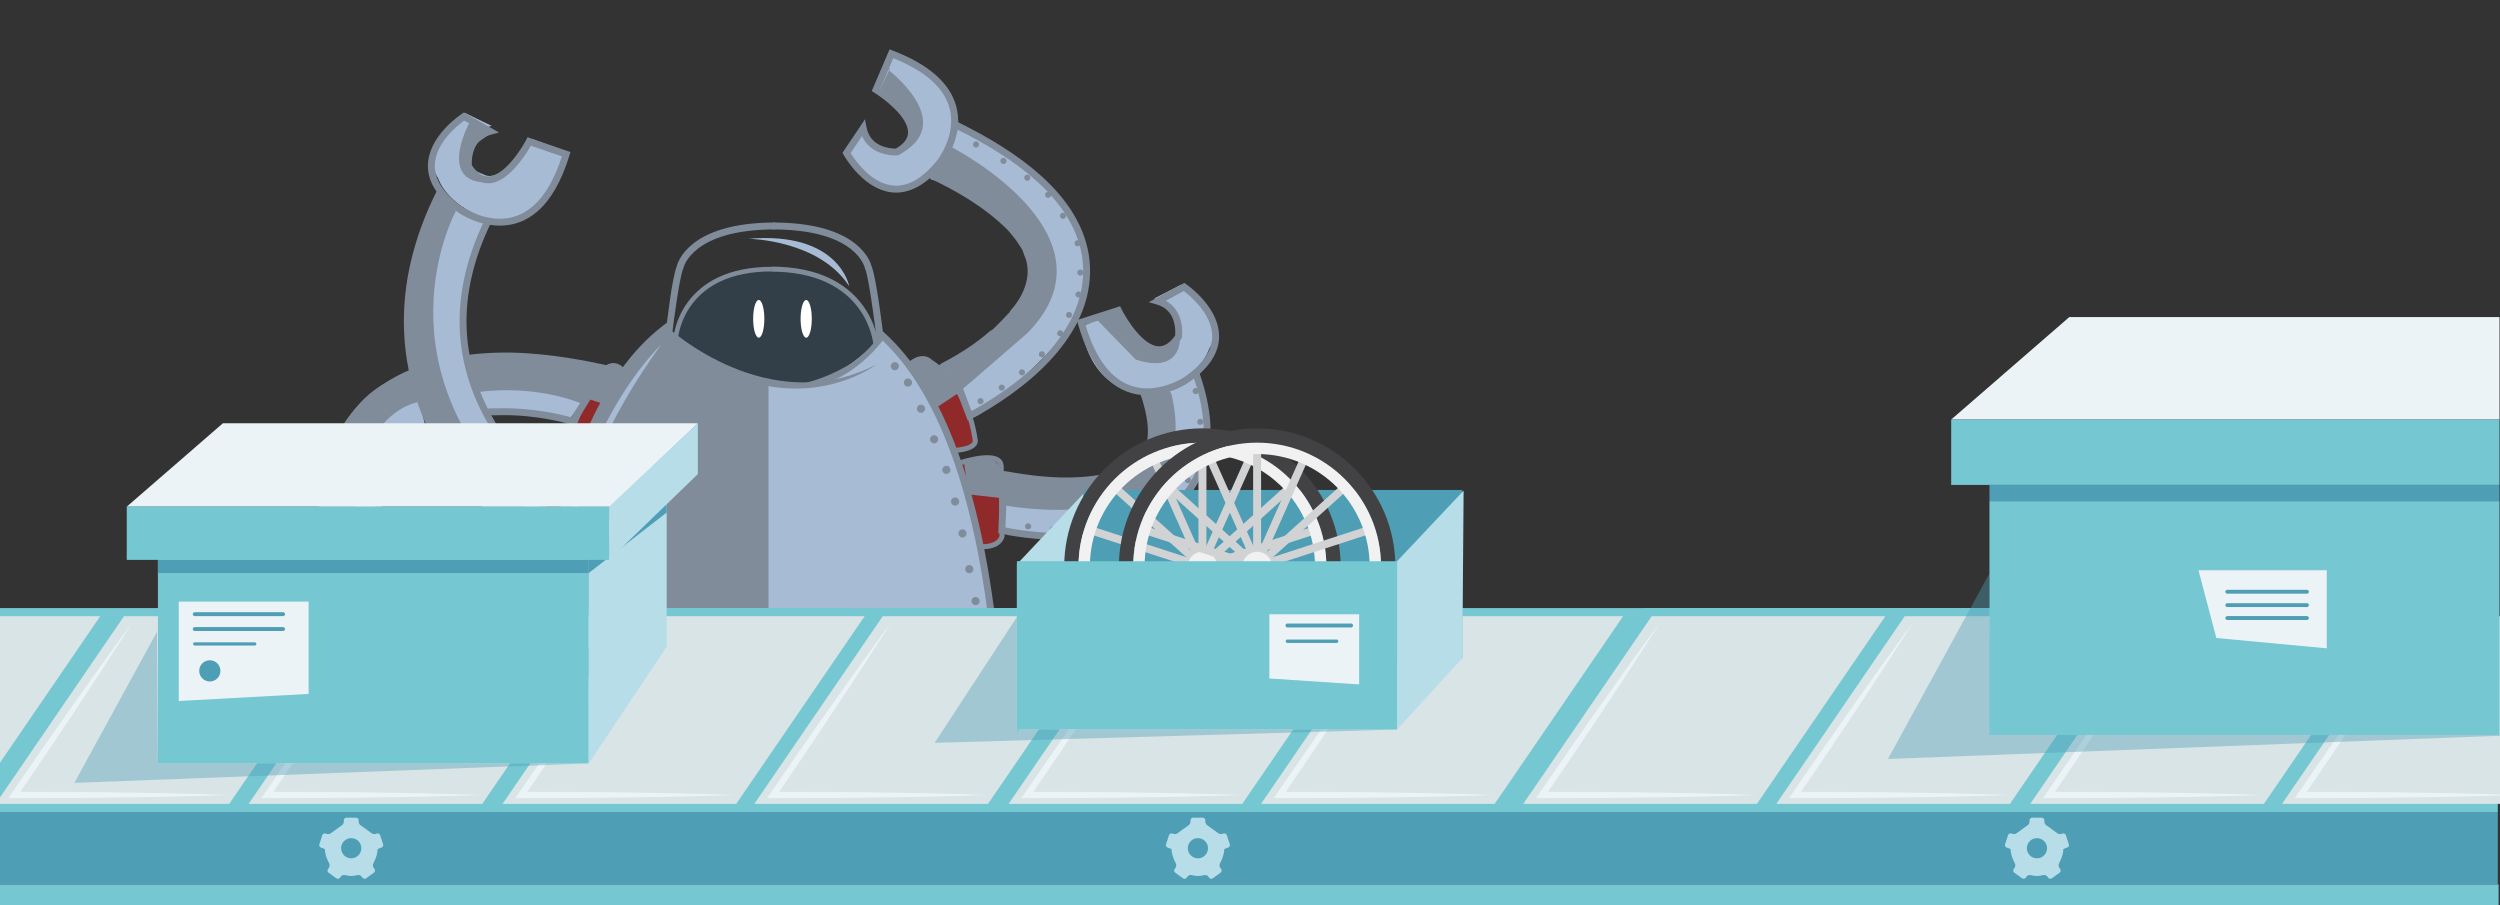 <?xml version="1.0" encoding="utf-8"?>
<!-- Generator: Adobe Illustrator 16.0.0, SVG Export Plug-In . SVG Version: 6.00 Build 0)  -->
<!DOCTYPE svg PUBLIC "-//W3C//DTD SVG 1.1//EN" "http://www.w3.org/Graphics/SVG/1.1/DTD/svg11.dtd">
<svg version="1.1" id="Layer_1" xmlns="http://www.w3.org/2000/svg" xmlns:xlink="http://www.w3.org/1999/xlink" x="0px" y="0px"
	 width="1920px" height="695.219px" viewBox="0 424.262 1920 695.219" enable-background="new 0 424.262 1920 695.219"
	 xml:space="preserve">
<rect x="0" y="424.262" width="1920" height="695.219" fill="#333333" stroke="none"/>
<g>
	<g>
		<path fill="#333F48" d="M518.424,680.852c0,0,1.961-56.642,90.227-48.083c0,0,57.301,2.628,63.23,52.032
			c0,0-5.271,26.351-59.286,38.2C612.594,723.001,540.151,711.803,518.424,680.852z"/>
	</g>
	<g>
		<path fill="#A8BBD5" d="M509.867,678.048c0,0-82.628,63.733-95.613,236.062c0,0,3.542,14.167,29.51,14.167
			c0,0,31.875-11.809,43.66-10.626c11.809,1.183,193.579,11.803,193.579,11.803l35.403,1.183c0,0,48.399,4.71,47.212-16.531
			c0,0-3.542-145.173-84.98-231.333c0,0-35.415,33.044-51.929,35.408C626.71,718.18,574.782,728.807,509.867,678.048z"/>
	</g>
	<g>
		<path fill="#A8BBD5" d="M445.461,906.99l-5.316,43.382c0,0-10.632,7.087,43.384,8.856c0,0,61.084,3.543,64.624-21.253
			c0,0,22.141-13.28,61.973-11.509c0,0-7.079,23.018,16.814,24.789l78.799,3.546c0,0,12.397,6.198,9.745-39.832l-0.899-11.52
			L445.461,906.99z"/>
	</g>
	<g>
		<path fill="#902A2A" d="M454.236,959.881l3.022,5.667l-31.736,1.516c0,0-9.826-1.516-6.043,18.515l102.797-0.38l2.272-17.004
			l8.684-0.755v-11.336L454.236,959.881z"/>
	</g>
	<g>
		<polygon fill="#902A2A" points="622.444,950.055 623.942,966.685 634.148,968.575 634.528,986.33 737.719,985.961 
			736.576,968.195 700.297,967.815 701.046,953.458 		"/>
	</g>
	<g>
		<path fill="#902A2A" d="M479.1,710.454c0,0-7.968-10.622-13.273-2.652c0,0-37.191,48.683-26.569,61.08l6.906,6.383l33.823-68.356"
			/>
	</g>
	<g>
		<path fill="#902A2A" d="M441.92,788.359c0,0-12.407-3.535-15.937,3.539c0,0-15.062,22.131-11.51,59.316l12.385,3.54
			C426.859,854.755,434.841,796.333,441.92,788.359z"/>
	</g>
	<g>
		<path fill="#902A2A" d="M697.771,703.373l11.509-3.541c0,0,23.019,12.398,30.099,25.676c0,0,5.317,20.355,7.093,29.211
			c0,0,11.497,12.397-13.297,15.049C733.175,769.768,706.626,714.876,697.771,703.373z"/>
	</g>
	<g>
		<path fill="#902A2A" d="M734.075,780.396c0,0,28.323-11.514,35.402-0.894l-0.875,6.199l1.777,42.495
			c0,0,0.875,16.825-17.717,17.713C752.662,845.909,742.03,783.043,734.075,780.396z"/>
	</g>
	<g>
		<path fill="#A8BBD5" d="M721.815,708.844c0,0,79.675-34.521,67.291-91.166c0,0-23.03-43.36-74.37-55.745
			c0,0,10.621-12.391,21.254-38.938c0,0,134.508,53.105,90.26,150.453c0,0-61.961,65.496-77.876,70.807
			C748.374,744.254,739.518,726.547,721.815,708.844z"/>
	</g>
	<g>
		<path fill="#A8BBD5" d="M735.989,522.994c0,0,3.758-45.05-50.651-55.37l-11.255,24.383c0,0,33.765,26.265,24.38,40.339
			c0,0-4.683,12.194-10.312,10.32c-5.627-1.885-23.445-3.765-26.258-18.769l-11.267,20.642c0,0,24.402,38.455,48.78,23.445
			C699.408,567.985,722.83,562.411,735.989,522.994z"/>
	</g>
	<g>
		<path fill="#A8BBD5" d="M883.23,727.48c0,0-44.33,2.376-52.761-52.273l28.911-12.656c0,0,20.088,36.699,34.182,27.757
			c0,0,12.131-4.318,10.459-9.986c-1.673-5.686-2.964-23.536-17.586-26.807l20.597-10.609c0,0,36.972,25.538,21.497,49.426
			C928.527,692.331,922.323,715.557,883.23,727.48z"/>
	</g>
	<g>
		<path fill="#A8BBD5" d="M382.15,595.139c0,0,43.995,0.935,51.26-54.281l-24.275-9.745c0,0-23.814,35.525-37.975,27.001
			c0,0-12.085-3.938-10.552-9.698c1.534-5.76,2.457-23.751,16.906-27.521l-20.63-9.993c0,0-36.166,26.893-20.318,50.396
			C336.564,561.31,343.159,584.442,382.15,595.139z"/>
	</g>
	<g>
		<path fill="#A8BBD5" d="M256.231,900.589c0,0-26.755,34.931,13.469,73.424l22.233-13.813c0,0-14.588-40.207,0.646-46.596
			c0,0,10.333-7.42,14.069-2.773s17.701,16.023,12.201,29.902l20.25-10.726c0,0-0.322-45.055-28.623-46.191
			C310.467,883.811,287.898,875.465,256.231,900.589z"/>
	</g>
	<g>
		<path fill="#A8BBD5" d="M770.942,832.369c0,0,190.404,34.707,151.012-116.306l-3.76-7.508c0,0-5.615,19.708-41.262,17.823
			c0,0,23.445,47.84-14.069,60.035c0,0-31.609,12.311-91.311,0.52L770.942,832.369z"/>
	</g>
	<g>
		<path fill="#A8BBD5" d="M338.316,571.735c0,0-93.411,150.031,76.157,279.479c0,0-5.812-30.93,5.443-53.435
			c0,0-76.92-53.474-62.85-151.012l15.938-52.523C373.004,594.245,347.691,580.171,338.316,571.735z"/>
	</g>
	<g>
		<path fill="#A8BBD5" d="M465.826,707.802c0,0-67.496-13.192-104.999-8.511c0,0,4.683,37.531,14.992,43.148
			c0,0,51.595-1.875,60.982,4.688L465.826,707.802z"/>
	</g>
	<g>
		<path fill="#A8BBD5" d="M312.992,712.42c0,0-102.244,26.271-54.408,181.96c0,0,29.084-15.944,39.393-13.131
			c0,0-21.564-69.398,8.441-113.485l20.631-14.075C327.049,753.688,318.619,712.42,312.992,712.42z"/>
	</g>
	<g>
		<path fill="#FFFFFF" d="M582.727,654.638c2.376,0,4.29,6.481,4.29,14.485c0,7.998-1.914,14.473-4.29,14.473
			c-2.375,0-4.302-6.475-4.302-14.473C578.425,661.119,580.352,654.638,582.727,654.638z"/>
	</g>
	<g>
		<path fill="#FFFFFF" d="M619.169,654.638c2.364,0,4.29,6.481,4.29,14.485c0,7.998-1.926,14.473-4.29,14.473
			c-2.388,0-4.313-6.475-4.313-14.473C614.855,661.119,616.781,654.638,619.169,654.638z"/>
	</g>
	<g>
		<path fill="#808C9A" d="M511.551,677.518c0,0-83.493,52.76-94.76,234.465l0,0c0,0,96.096-10.507,173.431-3.759V720.521
			C590.223,720.521,535.732,708.09,511.551,677.518"/>
	</g>
	<g>
		<path fill="#808C9A" d="M442.105,909.571l-2.792,17.426c0,0-26.316,3.505-21.415-10.628c4.9-14.144,0,0,0,0
			S411.845,909.404,442.105,909.571"/>
	</g>
	<g>
		<path fill="#808C9A" d="M717.606,907.22c-0.484,4.757,0.658,25.26,0.658,25.26s45.965-1.82,42.68-16.41c-3.287-14.599,0,0,0,0
			S748.88,903.961,717.606,907.22"/>
	</g>
	<g>
		<path fill="#808C9A" d="M680.68,476.664c0,0,56.809,41.948,9.272,66.678l-0.517,0.289c0,0,24.562-17.672,3.286-32.947
			l-16.573-18.556l7.357-15.464"/>
	</g>
	<g>
		<path fill="#808C9A" d="M731.397,537.617c0,0,131.397,67.313,57.695,142.427l-53.705,46.438l-16.444,10.963l-19.903-31.223
			c0,0,2.19-7.047,11.403-6.338c9.215,0.703,0,0,0,0l15.8,7.894c0,0,53.325-40.996,60.023-52.546c6.69-11.538,0,0,0,0
			s11.327-14.876,2.838-37.555c0,0-29.061-43.931-69.446-57.401l-4.497-3.13L731.397,537.617"/>
	</g>
	<g>
		<path fill="#808C9A" d="M744.015,803.95l24.343,2.79l3.218,5.641c0,0,155.474,29.815,128.087-85.385l-2.41-4.836
			c0,0-14.509,5.639-18.532,3.223c0,0,17.722,44.307-9.676,58.001c0,0-21.52,18.088-100.457,2.784c0,0,0.38-15.846-28.358-7.18
			L744.015,803.95z"/>
	</g>
	<g>
		<path fill="#808C9A" d="M906.108,685.1c0,0,0.808,26.582-33.834,15.311l-31.414-32.221l18.52-5.639l22.558,28.996
			C881.938,691.547,891.601,693.969,906.108,685.1z"/>
	</g>
	<g>
		<path fill="#808C9A" d="M462.009,734.002l-11.74-3.914l-2.354,4.698c0,0-33.614-15.644-81.323-9.381
			c0,0-9.203-18.584-5.766-26.114c0,0,75.373-5.956,101.967,8.902c0,0,7.6-7.217,16.306,2.256
			C479.1,710.448,464.351,726.184,462.009,734.002z"/>
	</g>
	<g>
		<path fill="#808C9A" d="M320.464,733.223c0,0-70.392,11.729-40.685,152.501l-21.115,11.728c0,0-17.979-50.828-10.16-103.23
			c0,0,10.887-70.529,64.488-81.803l5.12,2.035L320.464,733.223z"/>
	</g>
	<g>
		<path fill="#808C9A" d="M276.655,963.149c0,0-25.267-64.764,29.995-52.32c0,0-15.915-5.547-20.609,6.965
			c0,0-3.908,19.542,4.694,39.106l-11.74,9.381L276.655,963.149z"/>
	</g>
	<g>
		<path fill="#808C9A" d="M350.172,586.189c0,0-68.167,123.717,64.901,237.758l-0.771,6.25c0,0,12.512,5.482,11.727,9.381
			c-0.784,3.911-2.353,14.082-2.353,14.082h-10.159l-0.773-5.467c0,0-69.607-53.191-84.473-99.318c0,0-30.503-72.746-10.159-128.267
			l19.547-46.145L350.172,586.189z"/>
	</g>
	<g>
		<path fill="#808C9A" d="M361.115,517.373c0,0-24.251,43.015,8.615,46.93c0,0-15.661-7.04-8.615-26.593l15.648-10.95
			L361.115,517.373z"/>
	</g>
	<g>
		<path fill="#808C9A" d="M713.638,910.575c0,0-134.13-0.404-163.339,23.04l-2.884,11.518c0,0-10.678,8.025-25.485,8.025
			l-49.381,1.856c0,0-22.51-0.777-23.537-6.435c-1.038-5.657,1.557-35.797,1.557-35.797l69.389-5.056c0,0,185.458-2.9,193.681-1.673
			V910.575L713.638,910.575z"/>
	</g>
	<g>
		<path fill="#808C9A" d="M484.404,961.599c0,0-6.296-2.098-4.728,7.358h-12.869c0,0-3.414-4.462-2.1,16.555
			c0,0-46.509,1.313-46.243,0.523c0.253-0.795,0-18.652,0-18.652l35.99-1.057l1.315-7.099L484.404,961.599z"/>
	</g>
	<g>
		<path fill="#808C9A" d="M697.286,714.923c1.729,0,3.138,1.4,3.138,3.147c0,1.73-1.408,3.143-3.138,3.143
			c-1.741,0-3.136-1.412-3.136-3.143C694.149,716.323,695.544,714.923,697.286,714.923z"/>
	</g>
	<g>
		<path fill="#808C9A" d="M687.231,702.346c1.729,0,3.136,1.414,3.136,3.148c0,1.736-1.406,3.137-3.136,3.137
			c-1.73,0-3.137-1.4-3.137-3.137C684.094,703.76,685.5,702.346,687.231,702.346z"/>
	</g>
	<g>
		<path fill="#808C9A" d="M707.342,735.04c1.741,0,3.136,1.4,3.136,3.136c0,1.736-1.395,3.136-3.136,3.136
			c-1.741,0-3.149-1.4-3.149-3.136S705.601,735.04,707.342,735.04z"/>
	</g>
	<g>
		<path fill="#808C9A" d="M753.031,729.965c1.315,0,2.366,1.05,2.366,2.348c0,1.309-1.05,2.363-2.366,2.363
			c-1.29,0-2.351-1.055-2.351-2.363C750.681,731.015,751.742,729.965,753.031,729.965z"/>
	</g>
	<g>
		<ellipse fill="#808C9A" cx="789.602" cy="828.501" rx="2.361" ry="2.353"/>
	</g>
	<g>
		<path fill="#808C9A" d="M808.479,828.502c1.303,0,2.353,1.061,2.353,2.363c0,1.305-1.05,2.348-2.353,2.348
			c-1.292,0-2.353-1.043-2.353-2.348C806.126,829.562,807.186,828.502,808.479,828.502z"/>
	</g>
	<g>
		<path fill="#808C9A" d="M826.191,827.326c1.292,0,2.353,1.061,2.353,2.364c0,1.286-1.062,2.358-2.353,2.358
			c-1.304,0-2.364-1.073-2.364-2.358C823.828,828.385,824.889,827.326,826.191,827.326z"/>
	</g>
	<g>
		<path fill="#808C9A" d="M842.706,828.502c1.305,0,2.364,1.061,2.364,2.354c0,1.303-1.06,2.357-2.364,2.357
			c-1.291,0-2.352-1.056-2.352-2.357C840.354,829.562,841.414,828.502,842.706,828.502z"/>
	</g>
	<g>
		<path fill="#808C9A" d="M859.231,823.778c1.303,0,2.365,1.057,2.365,2.358c0,1.31-1.062,2.358-2.365,2.358
			c-1.304,0-2.352-1.049-2.352-2.358C856.879,824.835,857.928,823.778,859.231,823.778z"/>
	</g>
	<g>
		<path fill="#808C9A" d="M879.296,817.886c1.304,0,2.366,1.051,2.366,2.358c0,1.298-1.062,2.353-2.366,2.353
			s-2.364-1.055-2.364-2.353C876.933,818.937,877.993,817.886,879.296,817.886z"/>
	</g>
	<g>
		<path fill="#808C9A" d="M897.01,807.254c1.303,0,2.352,1.055,2.352,2.357c0,1.297-1.049,2.359-2.352,2.359
			c-1.304,0-2.364-1.062-2.364-2.359C894.647,808.309,895.708,807.254,897.01,807.254z"/>
	</g>
	<g>
		<path fill="#808C9A" d="M912.337,790.729c1.315,0,2.376,1.072,2.376,2.364c0,1.297-1.061,2.358-2.376,2.358
			c-1.291,0-2.353-1.062-2.353-2.358C909.984,791.801,911.045,790.729,912.337,790.729z"/>
	</g>
	<g>
		<path fill="#808C9A" d="M920.616,769.486c1.292,0,2.354,1.062,2.354,2.364c0,1.298-1.062,2.358-2.354,2.358
			c-1.314,0-2.352-1.061-2.352-2.358C918.263,770.548,919.301,769.486,920.616,769.486z"/>
	</g>
	<g>
		<path fill="#808C9A" d="M921.793,745.875c1.291,0,2.364,1.061,2.364,2.363c0,1.309-1.073,2.359-2.364,2.359
			c-1.304,0-2.354-1.049-2.354-2.359C919.439,746.936,920.49,745.875,921.793,745.875z"/>
	</g>
	<g>
		<path fill="#808C9A" d="M918.24,722.274c1.316,0,2.376,1.06,2.376,2.358c0,1.303-1.06,2.352-2.376,2.352
			c-1.29,0-2.35-1.049-2.35-2.352C915.889,723.334,916.949,722.274,918.24,722.274z"/>
	</g>
	<g>
		<path fill="#808C9A" d="M769.362,719.604c1.291,0,2.353,1.062,2.353,2.358c0,1.315-1.062,2.363-2.353,2.363
			c-1.315,0-2.365-1.048-2.365-2.363C766.997,720.666,768.047,719.604,769.362,719.604z"/>
	</g>
	<g>
		<path fill="#808C9A" d="M784.884,707.854c1.291,0,2.352,1.061,2.352,2.353c0,1.303-1.061,2.358-2.352,2.358
			c-1.303,0-2.352-1.057-2.352-2.358C782.532,708.914,783.582,707.854,784.884,707.854z"/>
	</g>
	<g>
		<path fill="#808C9A" d="M800.176,694.026c1.302,0,2.352,1.043,2.352,2.347c0,1.302-1.051,2.356-2.352,2.356
			c-1.304,0-2.353-1.055-2.353-2.356C797.823,695.069,798.872,694.026,800.176,694.026z"/>
	</g>
	<g>
		<path fill="#808C9A" d="M814.233,677.858c1.304,0,2.353,1.05,2.353,2.358c0,1.299-1.049,2.359-2.353,2.359
			c-1.303,0-2.364-1.06-2.364-2.359C811.869,678.908,812.93,677.858,814.233,677.858z"/>
	</g>
	<g>
		<path fill="#808C9A" d="M821.003,663.795c1.315,0,2.363,1.061,2.363,2.363c0,1.299-1.047,2.353-2.363,2.353
			c-1.292,0-2.354-1.054-2.354-2.353C818.649,664.855,819.71,663.795,821.003,663.795z"/>
	</g>
	<g>
		<path fill="#808C9A" d="M828.277,648.088c1.306,0,2.366,1.062,2.366,2.364c0,1.297-1.06,2.359-2.366,2.359
			c-1.302,0-2.361-1.062-2.361-2.359C825.916,649.149,826.976,648.088,828.277,648.088z"/>
	</g>
	<g>
		<path fill="#808C9A" d="M829.698,631.223c1.291,0,2.351,1.056,2.351,2.358s-1.06,2.358-2.351,2.358
			c-1.303,0-2.376-1.056-2.376-2.358S828.396,631.223,829.698,631.223z"/>
	</g>
	<g>
		<path fill="#808C9A" d="M827.576,608.735c1.314,0,2.352,1.061,2.352,2.358c0,1.302-1.038,2.347-2.352,2.347
			c-1.293,0-2.352-1.045-2.352-2.347C825.225,609.796,826.283,608.735,827.576,608.735z"/>
	</g>
	<g>
		<path fill="#808C9A" d="M816.343,587.659c1.293,0,2.354,1.057,2.354,2.359s-1.061,2.364-2.354,2.364
			c-1.314,0-2.363-1.062-2.363-2.364C813.979,588.715,815.029,587.659,816.343,587.659z"/>
	</g>
	<g>
		<path fill="#808C9A" d="M804.927,571.492c1.314,0,2.365,1.061,2.365,2.358c0,1.314-1.05,2.357-2.365,2.357
			c-1.292,0-2.354-1.043-2.354-2.357C802.573,572.553,803.635,571.492,804.927,571.492z"/>
	</g>
	<g>
		<path fill="#808C9A" d="M788.943,558.393c1.292,0,2.354,1.062,2.354,2.356c0,1.305-1.061,2.366-2.354,2.366
			c-1.315,0-2.364-1.061-2.364-2.366C786.58,559.454,787.628,558.393,788.943,558.393z"/>
	</g>
	<g>
		<path fill="#808C9A" d="M770.653,545.499c1.316,0,2.376,1.05,2.376,2.359c0,1.303-1.06,2.358-2.376,2.358
			c-1.291,0-2.353-1.056-2.353-2.358C768.301,546.548,769.362,545.499,770.653,545.499z"/>
	</g>
	<g>
		<path fill="#808C9A" d="M749.573,532.849c1.314,0,2.364,1.055,2.364,2.358c0,1.296-1.049,2.357-2.364,2.357
			c-1.292,0-2.353-1.062-2.353-2.357C747.221,533.904,748.282,532.849,749.573,532.849z"/>
	</g>
	<g>
		<path fill="#808C9A" d="M717.398,758.508c1.729,0,3.138,1.402,3.138,3.137c0,1.736-1.408,3.143-3.138,3.143
			s-3.137-1.408-3.137-3.143S715.668,758.508,717.398,758.508z"/>
	</g>
	<g>
		<path fill="#808C9A" d="M726.832,781.975c1.73,0,3.136,1.402,3.136,3.138s-1.406,3.136-3.136,3.136
			c-1.741,0-3.148-1.4-3.148-3.136S725.091,781.975,726.832,781.975z"/>
	</g>
	<g>
		<path fill="#808C9A" d="M733.52,806.262c1.73,0,3.137,1.413,3.137,3.154c0,1.736-1.408,3.144-3.137,3.144
			s-3.135-1.407-3.135-3.144C730.384,807.675,731.79,806.262,733.52,806.262z"/>
	</g>
	<g>
		<path fill="#808C9A" d="M739.182,830.779c1.742,0,3.15,1.412,3.15,3.148s-1.408,3.136-3.15,3.136c-1.729,0-3.148-1.4-3.148-3.136
			S737.453,830.779,739.182,830.779z"/>
	</g>
	<g>
		<path fill="#808C9A" d="M744.43,858.231c1.729,0,3.136,1.407,3.136,3.136c0,1.735-1.407,3.137-3.136,3.137
			c-1.743,0-3.148-1.401-3.148-3.137C741.282,859.639,742.688,858.231,744.43,858.231z"/>
	</g>
	<g>
		<path fill="#808C9A" d="M749.25,882.743c1.729,0,3.138,1.412,3.138,3.148c0,1.729-1.409,3.136-3.138,3.136
			c-1.742,0-3.149-1.406-3.149-3.136C746.102,884.155,747.507,882.743,749.25,882.743z"/>
	</g>
	<g>
		<path fill="#808C9A" d="M729.968,895.313c1.73,0,3.137,1.406,3.137,3.142s-1.407,3.147-3.137,3.147
			c-1.729,0-3.136-1.412-3.136-3.147S728.238,895.313,729.968,895.313z"/>
	</g>
	<g>
		<path fill="#808C9A" d="M707.134,895.104c1.73,0,3.137,1.402,3.137,3.137s-1.408,3.143-3.137,3.143s-3.136-1.408-3.136-3.143
			S705.404,895.104,707.134,895.104z"/>
	</g>
	<g>
		<path fill="#808C9A" d="M685.546,894.27c1.731,0,3.138,1.4,3.138,3.13c0,1.741-1.407,3.147-3.138,3.147
			c-1.729,0-3.136-1.406-3.136-3.147C682.41,895.67,683.817,894.27,685.546,894.27z"/>
	</g>
	<g>
		<path fill="#808C9A" d="M659.577,894.27c1.728,0,3.135,1.4,3.135,3.13c0,1.741-1.407,3.147-3.135,3.147
			c-1.742,0-3.148-1.406-3.148-3.147C656.429,895.67,657.835,894.27,659.577,894.27z"/>
	</g>
	<g>
		<path fill="#808C9A" d="M639.258,894.27c1.729,0,3.136,1.4,3.136,3.13c0,1.741-1.406,3.147-3.136,3.147
			c-1.742,0-3.149-1.406-3.149-3.147C636.109,895.67,637.516,894.27,639.258,894.27z"/>
	</g>
	<g>
		<path fill="#808C9A" d="M615.361,895.941c1.742,0,3.15,1.413,3.15,3.137c0,1.735-1.408,3.147-3.15,3.147
			c-1.728,0-3.135-1.412-3.135-3.147C612.227,897.354,613.633,895.941,615.361,895.941z"/>
	</g>
	<g>
		<path fill="#A8BBD5" d="M574.84,607.622c0,0,54.245,0.732,77.357,36.506C652.196,644.128,644.86,601.793,574.84,607.622z"/>
	</g>
	<g>
		<path fill="#A8BBD5" d="M507.699,689.062c0,0-74.832,69.089-81.728,213.823l92.06-10.506l-85.429,4.29
			C432.602,896.668,422.408,806.232,507.699,689.062z"/>
	</g>
	<g>
		<path fill="#808C9A" d="M442.705,931.235c-10.609-1.401-23.192-3.963-25.925-8.344c-3.32-2.576-4.542-5.241-3.597-7.923
			c1.234-3.528,6.03-7.455,32.255-9.797c14.853-1.32,35.115-1.993,60.162-1.993c0.184,0,0.368,0,0.555,0
			c43.059,0.016,85.97,2.027,86.397,2.051l-0.256,5.301c-0.425-0.02-43.22-2.03-86.141-2.041c-0.187,0-0.371,0-0.555,0
			c-24.909,0-44.987,0.654-59.69,1.981c-25.094,2.232-27.517,5.818-27.699,6.221c0.044,0.156,0.344,0.946,2.247,2.312l0.935,0.681
			l0.069,0.555c0.841,0.736,5.005,3.494,21.934,5.732L442.705,931.235z"/>
	</g>
	<g>
		<path fill="#808C9A" d="M717.801,933.04l-0.368-5.306c32.52-2.235,39.128-6.543,40.213-7.506l0.068-0.549l0.935-0.681
			c1.904-1.36,2.203-2.156,2.25-2.312c-0.185-0.404-2.607-3.983-27.724-6.227c-14.808-1.327-35.093-1.99-60.244-1.971
			c-42.923,0.011-85.707,2.016-86.121,2.041l-0.254-5.312c0.427-0.023,43.337-2.024,86.388-2.046
			c25.336-0.024,45.748,0.661,60.716,1.993c26.235,2.347,31.034,6.269,32.267,9.803c0.947,2.676-0.276,5.328-3.586,7.899
			C759.397,927.729,744.106,931.218,717.801,933.04z"/>
	</g>
	<g>
		<path fill="#808C9A" d="M417.898,916.358l-5.292-0.554c7.197-68.01,20.919-124.217,40.822-167.036
			c16.052-34.55,36.165-60.595,59.783-77.38l3.067,4.318c-22.845,16.26-42.368,41.59-58.029,75.299
			C438.598,793.301,425.026,848.936,417.898,916.358z"/>
	</g>
	<g>
		<path fill="#808C9A" d="M760.943,916.07c-6.734-63.725-18.958-116.969-36.314-158.266c-14.092-33.514-31.631-59.362-52.113-76.81
			l3.436-4.054c21.126,18.002,39.163,44.52,53.579,78.805c17.562,41.774,29.914,95.515,36.695,159.765L760.943,916.07z"/>
	</g>
	<g>
		<path fill="#808C9A" d="M513.004,675.928c0,0,77.116,71.176,159.973,28.328c0,0-71.268,54.898-163.11-24.793
			C509.867,679.461,500.618,679.461,513.004,675.928z"/>
	</g>
	<g>
		<g>
			<path fill="#808C9A" d="M617.368,722.245l-9.225-2.271c18.197-1.331,42.081-12.962,51.434-20.942
				c10.193-8.689,16.075-17.113,16.133-17.201l3.402,2.359c-0.255,0.352-6.25,8.955-16.849,17.979
				C652.438,710.557,636.673,720.838,617.368,722.245z"/>
		</g>
	</g>
	<g>
		<g>
			<path fill="#808C9A" d="M673.507,686.444c-1.466-12.259-6.32-49.686-9.087-55.665l-0.138-0.312l-0.046-0.316
				c-0.024-0.053-1.59-7.416-10.829-14.682c-15.789-12.408-41.204-15.025-59.749-15.025v-5.306c15.616,0,29.257,1.714,40.571,5.081
				c9.202,2.75,16.905,6.602,22.925,11.438c9.457,7.635,11.798,15.414,12.225,17.173c3.598,8.458,8.419,48.135,8.972,52.686
				L673.507,686.444z"/>
		</g>
	</g>
	<g>
		<g>
			<path fill="#808C9A" d="M516.049,682.148l-4.498-4.631c0.542-4.548,4.589-40.229,8.187-48.688
				c0.427-1.759,2.756-9.538,12.226-17.173c6.02-4.836,13.722-8.688,22.913-11.426c11.325-3.38,24.979-5.093,40.583-5.093v5.306
				c-64.326,0-70.531,29.406-70.576,29.707l-0.069,0.328l-0.128,0.3C521.931,636.759,517.501,669.889,516.049,682.148z"/>
		</g>
	</g>
	<g>
		<g>
			<path fill="#808C9A" d="M472.377,963.6c-0.334,0-0.679,0-1.004,0c-17.793-0.121-28.876-3.344-32.958-9.59
				c-2.098-3.206-1.799-6.492-1.224-8.204l4.914-36.234l5.257,0.704l-5.003,36.955l-0.116,0.259c-0.116,0.289-0.578,1.88,0.68,3.72
				c1.776,2.589,7.831,6.932,28.473,7.069c0.324,0.007,0.646,0.007,0.98,0.007c37.953,0,59.308-5.774,59.516-5.831l0.164-0.046
				l0.16-0.024c0.496-0.073,12.87-2.264,12.87-17.447c0-0.397,0.082-9.831,7.059-19.945l-1.292,16.331c-3.553,5.144,0.623-3.211,0,0
				c-0.438,2.216-0.462,3.598-0.462,3.615c0,10.286-4.705,15.915-8.648,18.844c-3.817,2.819-7.682,3.668-8.557,3.823
				C531.179,958.151,510.005,963.6,472.377,963.6z"/>
		</g>
	</g>
	<g>
		<g>
			<path fill="#808C9A" d="M548.66,937.434l-1.821-4.988c0.507-0.185,12.523-4.566,30.697-7.651
				c16.802-2.859,40.984,0.122,66.403,5.83l0,0c-24.54-5.513-49.104-3.379-65.387-0.611
				C560.839,933.017,548.788,937.382,548.66,937.434z"/>
		</g>
	</g>
	<g>
		<g>
			<path fill="#808C9A" d="M705.739,956.681l-63.876-0.658c-18.245,0-30.109-4.151-35.267-12.349
				c-5.626-8.955-0.875-19.006-0.69-19.438l4.798,2.312l-2.399-1.154l2.399,1.141c-0.035,0.081-3.668,7.912,0.415,14.348
				c4.06,6.429,14.703,9.824,30.769,9.824l63.818,0.663c0.241-0.011,2.353-0.196,4.245-2.329c1.854-2.117,3.897-6.636,3.009-16.163
				l-0.012-0.173l-0.647-25.347l5.305-0.14l0.658,25.26c0.831,9.256-0.681,16.071-4.498,20.251
				C710.272,956.571,706.19,956.681,705.739,956.681z"/>
		</g>
	</g>
	<g>
		<path fill="#808C9A" d="M520.846,683.297l-3.53-0.301c0.045-0.548,1.246-13.694,11.141-27.003
			c5.812-7.807,13.424-14.028,22.625-18.486c11.417-5.528,25.326-8.332,41.332-8.332v3.547c-15.407,0-28.761,2.664-39.669,7.922
			c-8.684,4.174-15.869,10.011-21.335,17.316C522.045,670.46,520.856,683.175,520.846,683.297z"/>
	</g>
	<g>
		<path fill="#808C9A" d="M670.672,688.289c-0.024-0.139-1.315-14.064-11.579-27.752c-5.998-8.009-13.862-14.393-23.365-18.965
			c-11.947-5.767-26.569-8.689-43.452-8.689v-3.875c17.528,0,32.75,3.067,45.275,9.123c10.066,4.878,18.404,11.688,24.771,20.244
			c10.839,14.576,12.156,28.985,12.201,29.586L670.672,688.289z"/>
	</g>
	<g>
		<path fill="#808C9A" d="M733.635,772.093l-0.3-3.874c3.23-0.238,11.013-1.119,13.308-4.135c0.415-0.543,0.484-1.004,0.484-1.004
			l-0.022-0.115c-3.148-22.672-12.062-37.508-19.004-45.961c-7.451-9.082-14.128-12.853-14.197-12.897l-0.241-0.122l-0.185-0.202
			c-2.354-2.358-5.155-2.808-8.534-1.372c-2.791,1.176-4.868,3.223-4.891,3.24l-2.733-2.744c0.104-0.104,2.55-2.532,5.997-4.02
			c4.751-2.047,9.261-1.36,12.708,1.967c1.348,0.79,7.876,4.912,15.073,13.688c7.242,8.84,16.559,24.315,19.835,47.859
			c0.093,0.479,0.218,2.148-1.199,4.024C747.335,769.572,741.914,771.475,733.635,772.093z"/>
	</g>
	<g>
		<path fill="#808C9A" d="M754.625,846.047v-3.874c10.874,0,12.731-5.386,12.96-6.331l-0.623-53.226
			c0-1.522-0.484-2.577-1.546-3.345c-2.616-1.862-8.521-2.035-16.629-0.49c-6.493,1.234-12.131,3.138-12.189,3.16l-1.247-3.672
			c0.242-0.088,5.952-2.014,12.71-3.305c9.42-1.793,16.016-1.407,19.604,1.17c2.086,1.488,3.183,3.72,3.183,6.453l0.623,53.59
			l-0.011,0.155C771.392,836.725,769.776,846.047,754.625,846.047z"/>
	</g>
	<g>
		<path fill="#808C9A" d="M445.126,772.715c-3.655,0-6.342-1.17-7.968-3.471c-1.36-1.902-1.87-4.461-1.545-7.586
			c0.219-1.996,0.728-3.589,0.831-3.899c7.472-25.498,25.024-49.283,25.773-50.28l0.091-0.127l0.094-0.097
			c2.95-2.96,6.077-4.342,9.271-4.141c4.786,0.312,7.795,4.162,7.923,4.331l-3.058,2.369c-0.022-0.022-2.121-2.641-5.143-2.826
			c-2.007-0.121-4.059,0.854-6.158,2.9c-1.337,1.834-18.07,25.037-25.082,48.994l-0.036,0.104c-0.495,1.449-1.43,5.709,0.208,8.01
			c0.865,1.223,2.479,1.839,4.797,1.839L445.126,772.715L445.126,772.715z"/>
	</g>
	<g>
		<path fill="#808C9A" d="M418.994,855.578c-0.703,0-1.36-0.045-2.006-0.154c-1.718-0.289-2.619-0.883-2.86-1.062l-0.577-0.432
			l-0.15-0.709c-4.256-20.008-1.28-36.055,1.994-45.99c3.298-10.039,7.449-15.967,8.187-16.98
			c3.911-7.409,16.053-3.461,16.562-3.294l-1.223,3.686l0.61-1.833l-0.61,1.833c-0.092-0.034-9.664-3.05-11.948,1.511l-0.092,0.154
			l-0.092,0.151c-0.058,0.063-4.429,5.869-7.773,16.156c-3.022,9.289-5.802,24.212-2.03,42.823c0.922,0.283,2.975,0.561,6.458-0.488
			l1.108,3.717C422.534,855.268,420.655,855.578,418.994,855.578z"/>
	</g>
	<g>
		<path fill="#808C9A" d="M697.333,970.681h-70.67c-3.85,0-6.873-3.893-6.873-8.867v-11.33h6.656v11.33
			c0,1.152,0.357,1.915,0.563,2.226h69.976c0.208-0.311,0.577-1.073,0.577-2.226v-9.268h6.642v9.268
			C704.205,966.788,701.184,970.681,697.333,970.681z"/>
	</g>
	<g>
		<path fill="#808C9A" d="M734.374,989.137H636.12c-3.782,0-6.86-3.077-6.86-6.872v-11.429c0-3.783,3.079-6.868,6.86-6.868v6.649
			c-0.117,0-0.207,0.098-0.207,0.219v11.429c0,0.128,0.092,0.22,0.207,0.22h98.254c0.116,0,0.208-0.092,0.208-0.22v-11.429
			c0-0.121-0.092-0.219-0.208-0.219h-38.84v-6.649h38.84c3.783,0,6.874,3.08,6.874,6.868v11.429
			C741.246,986.06,738.156,989.137,734.374,989.137z"/>
	</g>
	<g>
		<path fill="#808C9A" d="M483.643,970.681c-7.979,0-16.005-0.035-23.962-0.145c-2.03,0-3.761-0.743-5.028-2.175
			c-1.868-2.094-2.537-5.494-2.008-10.103l6.596,0.767c-0.369,3.121,0.094,4.528,0.335,4.869c0.034,0,0.058,0.012,0.126,0.012h0.047
			c15.89,0.189,32.082,0.121,47.742,0.057c7.381-0.033,15.003-0.057,22.522-0.057c0.841-1.246,0.772-3.201,0.565-5.998
			c-0.069-0.969-0.127-1.966-0.127-2.951l6.654,0.033c0,0.724,0.047,1.559,0.115,2.452c0.278,3.794,0.646,9.012-3.782,12.415
			l-0.897,0.691h-1.131c-7.968,0-16.052,0.034-23.893,0.062C499.661,970.646,491.669,970.681,483.643,970.681z"/>
	</g>
	<g>
		<path fill="#808C9A" d="M520.696,989.137h-98.242c-3.785,0-6.874-3.077-6.874-6.872v-11.429c0-3.783,3.089-6.868,6.874-6.868
			h38.839v6.649h-38.839c-0.117,0-0.208,0.098-0.208,0.219v11.429c0,0.128,0.091,0.22,0.208,0.22h98.242
			c0.115,0,0.218-0.092,0.218-0.22v-11.429c0-0.121-0.103-0.219-0.218-0.219v-6.649c3.782,0,6.861,3.08,6.861,6.868v11.429
			C527.558,986.06,524.49,989.137,520.696,989.137z"/>
	</g>
	<g>
		<g>
			<path fill="#808C9A" d="M836.778,624.304c-1.258-12.23-5.466-24.31-12.49-35.904c-6.03-9.941-13.918-19.294-24.113-28.572
				c-8.868-8.054-18.994-15.643-30.952-23.173c-10.518-6.638-21.888-12.91-34.758-19.184l-2.33,4.768
				c12.707,6.2,23.906,12.375,34.262,18.907c11.681,7.375,21.577,14.78,30.19,22.614c9.838,8.932,17.401,17.898,23.158,27.395
				c6.618,10.916,10.574,22.252,11.751,33.703c1.245,12.006-0.565,24.598-5.226,36.429c-4.046,10.281-10.298,20.487-18.576,30.371
				c-7.357,8.775-16.365,17.345-26.755,25.457c-9.906,7.744-20.734,14.939-32.174,21.369c-0.854,0.484-1.73,0.969-2.631,1.471
				c-1.983-5.115-3.989-10.333-5.821-15.518l-0.127-0.334l-0.196-0.295c-0.15-0.207-0.334-0.64-0.472-0.986
				c-0.117-0.264-0.231-0.547-0.37-0.812l-0.127-0.242l-0.172-0.225c-2.699-3.373-5.513-6.309-8.234-9.122
				c-1.44-1.505-2.919-3.038-4.382-4.642l0.346-0.282c14.668-7.71,26.409-15.558,36.867-24.663c0.22-0.126,0.45-0.254,0.681-0.38
				c0.611-0.323,1.291-0.692,1.926-1.315c4.625-4.341,8.684-8.653,12.972-13.23l0.393-0.411c0.496-0.536,0.714-1.112,0.854-1.482
				c6.11-6.82,10.494-14.531,12.684-22.32c2.526-8.967,2.007-17.822-1.475-25.623c-0.07-0.168-0.116-0.348-0.185-0.525
				c-0.565-1.753-1.223-3.737-2.445-5.6l-0.046-0.062c-0.714-0.98-1.338-1.953-2.007-2.992c-0.668-1.051-1.361-2.115-2.122-3.206
				l-0.069-0.087c-2.063-2.646-4.197-5.385-6.596-8.094l-0.116-0.121c-8.488-8.488-17.991-16.088-29.062-23.219
				c-9.167-5.911-19.268-11.44-31.724-17.373c-0.056-0.22-0.163-0.433-0.278-0.641l-0.333,0.195l-0.276-0.266l-1.061,1.067
				l-2.895,1.713c-0.565-0.957-0.439-2.203,0.288-2.992c-0.715,0.722-0.865,1.528-0.865,2.093v1.096l1.996,1.99l0.403,0.184
				c17.805,8.436,40.708,20.591,60.001,39.85c2.259,2.57,4.301,5.195,6.296,7.738c0.669,0.963,1.292,1.93,1.95,2.951
				c0.658,1.032,1.348,2.094,2.109,3.166c0.831,1.246,1.329,2.779,1.811,4.262c0.083,0.231,0.15,0.455,0.22,0.675l0.104,0.259
				c3.056,6.775,3.494,14.219,1.268,22.118c-1.995,7.098-6.054,14.155-11.706,20.418c-0.483,0.502-0.714,1.072-0.83,1.437
				l-0.162,0.161c-4.244,4.526-8.234,8.795-12.754,13.026l-0.058,0.057c-0.092,0.087-0.451,0.289-0.704,0.409
				c-0.379,0.207-0.806,0.434-1.245,0.74l-0.151,0.097l-0.125,0.108c-10.471,9.134-21.773,16.67-36.648,24.425
				c-0.624,0.323-1.061,0.727-1.408,1.108c-0.23,0.115-0.449,0.242-0.668,0.357l-5.801,0.415c1.232,1.516,4.001,3.159,5.224,4.658
				l0,0c1.994,2.283,4.013,4.388,5.974,6.43c2.697,2.79,5.235,5.433,7.715,8.517c0.033,0.091,0.081,0.189,0.125,0.305
				c0.208,0.461,0.439,1.021,0.773,1.568c2.121,5.963,4.438,11.948,6.7,17.73l1.223,3.178l2.628-1.349
				c1.869-0.957,3.714-1.978,5.422-2.94c11.669-6.562,22.717-13.896,32.842-21.808c10.678-8.342,19.952-17.165,27.551-26.234
				c8.648-10.315,15.188-21.017,19.454-31.829C836.189,650.614,838.104,637.151,836.778,624.304z"/>
		</g>
	</g>
	<g>
		<g>
			<path fill="#808C9A" d="M921.215,710.822l-5.016,1.742c5.662,16.312,8.362,30.797,8.2,44.319
				c-0.186,17.418-5.258,32.404-15.107,44.53c-9.756,12.062-23.964,20.872-42.207,26.211c-13.251,3.877-28.761,5.934-46.129,6.137
				c-22.96,0.264-41.447-2.896-48.781-4.383l1.499-37.596c0.23,0.041,0.461,0.07,0.693,0.11c8.141,1.401,27.236,4.688,46.864,4.382
				c28.749-0.438,49.705-6.999,58.976-18.475c4.901-6.06,7.138-14.397,6.643-24.811c-0.369-8.188-2.446-17.743-6.159-28.364
				l-5.016,1.741c5.396,15.493,9.848,36.426,0.403,48.096c-8.269,10.234-27.769,16.092-54.938,16.514
				c-19.12,0.299-37.872-2.935-45.875-4.318c-2.94-0.5-3.667-0.61-4.233-0.588l-2.445,0.098l-1.903,47.513l2.215,0.45
				c0.045,0,0.116,0.018,0.229,0.041c5.64,1.227,26.04,5.199,51.872,4.9c17.852-0.203,33.858-2.342,47.558-6.35
				c19.305-5.639,34.402-15.044,44.86-27.947c10.61-13.095,16.099-29.176,16.295-47.834
				C929.865,742.795,927.096,727.717,921.215,710.822z"/>
		</g>
	</g>
	<g>
		<g>
			<path fill="#808C9A" d="M257.108,898.058c-4.786-16.52-8.234-32.25-10.195-46.751c-2.283-16.803-2.699-32.566-1.245-46.874
				c2.837-27.723,12.697-50.854,29.303-68.747c10.944-11.797,24.749-21.186,41.066-27.907l2.03,4.907
				c-15.604,6.43-28.796,15.389-39.209,26.604c-15.799,17.033-25.186,39.123-27.908,65.688c-1.407,13.879-0.993,29.229,1.223,45.608
				c1.937,14.256,5.316,29.719,10.044,45.989L257.108,898.058z"/>
		</g>
	</g>
	<g>
		<g>
			<path fill="#808C9A" d="M296.915,881.584c-7.806-28.201-10.724-52.673-8.694-72.732c1.891-18.52,7.796-32.912,18.047-44
				c5.79-6.264,13.147-11.533,21.877-15.662l2.283,4.803c-8.118,3.848-14.934,8.695-20.25,14.461
				c-9.456,10.212-14.899,23.602-16.664,40.94c-1.971,19.391,0.889,43.204,8.523,70.777L296.915,881.584z"/>
		</g>
	</g>
	<g>
		<g>
			<path fill="#808C9A" d="M441.622,751.007l-2.03-0.479c-0.024,0-0.126-0.027-0.3-0.074c-4.382-1.303-27.562-7.732-53.715-7.323
				c-1.051,0.023-2.33,0.023-3.691,0.04c-3.079,0.012-6.561,0.023-8.741,0.162l-0.346-5.301c2.341-0.144,5.905-0.166,9.064-0.178
				c1.337-0.012,2.607-0.012,3.632-0.029c24.136-0.38,45.84,4.902,53.313,6.961l0.394-0.773l21.542-34.941
				c-11.244-2.475-44.353-9.082-74.763-8.726c-9.33,0.11-18.394,0.722-26.95,1.841l-0.692-5.271
				c8.763-1.136,18.035-1.775,27.584-1.887c35.83-0.404,75.269,8.656,79.641,9.688l3.584,0.849l-25.357,41.14L441.622,751.007z"/>
		</g>
	</g>
	<g>
		<g>
			<path fill="#808C9A" d="M415.212,851.658c-0.992,0-2.952-0.641-11.348-7.276c-6.504-5.139-13.977-11.699-21.058-18.487
				c-14.438-13.844-34.434-35.403-47.604-59.476c-15.141-27.665-23.491-56.881-24.84-86.866
				c-1.615-36.204,7.069-73.222,25.809-110.01l4.752,2.417c-18.337,35.956-26.824,72.086-25.256,107.357
				c1.315,29.164,9.445,57.614,24.195,84.548c12.524,22.873,31.482,43.51,45.182,56.807c12.282,11.918,22.384,19.967,27.492,23.594
				l-1.014-20.272l5.961-22.354c-17.331-14.191-33.039-33.916-45.494-57.118c-11.67-21.768-18.035-44.572-18.923-67.81
				c-1.05-27.435,5.569-55.913,19.686-84.651l4.774,2.343c-13.722,27.941-20.157,55.562-19.144,82.107
				c0.854,22.419,7.012,44.468,18.291,65.508c12.247,22.84,27.723,42.201,44.768,55.982c0.322,0.267,0.587,0.478,0.76,0.635
				l1.293,1.078l-6.643,24.845l1.246,24.736l-0.163,0.478c-0.346,1.033-1.281,1.771-2.376,1.857
				C415.442,851.652,415.339,851.658,415.212,851.658z"/>
		</g>
	</g>
	<g>
		<path fill="#808C9A" d="M688.223,572.19c-10.103,0-20.308-5.084-29.534-14.722c-6.815-7.131-10.702-14.177-10.864-14.472
			l-0.772-1.418l17.265-25.741l1.21,6.326c1.256,6.474,4.891,11.123,10.748,13.786c4.833,2.187,9.734,2.428,11.614,2.428
			c0.022,0,0.058,0,0.081,0c6.123-3.477,9.296-7.601,9.41-12.242c0.312-11.912-18.612-26.23-25.947-30.733l-1.938-1.205
			l13.677-32.029l2.398,0.917c27.584,10.54,44.008,24.972,48.826,42.876c2.631,9.848,1.593,20.797-2.999,31.655
			c-3.447,8.136-7.634,13.355-7.818,13.579C712.185,565.126,700.284,572.19,688.223,572.19z M653.292,541.802
			c3.333,5.415,16.722,25.071,34.932,25.071c10.402,0,20.908-6.399,31.228-19.04c0.163-0.189,15.477-19.472,9.804-40.541
			c-4.222-15.648-18.751-28.534-43.211-38.314l-9.883,23.149c2.583,1.73,7.394,5.145,12.225,9.56
			c9.687,8.858,14.507,17.125,14.299,24.587c-0.171,6.809-4.45,12.546-12.73,17.067l-0.518,0.289l-0.589,0.029
			c-0.046,0.011-0.379,0.034-0.946,0.034c-3.528,0-19.766-0.802-25.866-14.917L653.292,541.802z"/>
	</g>
	<g>
		<path fill="#808C9A" d="M383.844,597.561L383.844,597.561c-17.321-0.012-31.103-9.525-31.667-9.923
			c-15.914-11.203-23.825-23.537-23.548-36.648c0.219-9.451,4.867-19.289,13.446-28.473c6.39-6.804,12.639-10.852,12.894-11.013
			l1.35-0.871l26.904,15.395l-6.215,1.666c-7.035,1.886-11.614,6.446-13.598,13.579c-1.245,4.422-1.106,8.487-0.991,9.935
			c3.771,5.663,7.934,8.546,12.386,8.546l0,0c12.015-0.012,25.232-20.262,29.313-28.07l1.051-2.029l32.925,11.376l-0.739,2.445
			c-5.927,19.581-14.185,34.071-24.517,43.061C404.431,593.853,394.663,597.561,383.844,597.561z M356.537,516.864
			c-4.936,3.552-22.234,17.195-22.591,34.257c-0.23,11.232,6.93,22.06,21.277,32.175c0.115,0.081,13.031,8.955,28.623,8.955l0,0
			c9.514,0,18.082-3.275,25.509-9.723c9.158-7.956,16.605-20.785,22.164-38.153l-23.802-8.222
			c-1.569,2.745-4.728,7.923-8.903,13.164c-8.324,10.438-16.41,15.729-24.008,15.741l0,0c-6.504,0-12.294-3.875-17.194-11.515
			l-0.335-0.501l-0.069-0.594c-0.023-0.242-0.749-6.071,1.084-12.617c1.949-6.942,6.019-12.102,11.878-15.165L356.537,516.864z"/>
	</g>
	<g>
		<path fill="#808C9A" d="M264.166,978.401l-1.442-2.122c-16.583-24.447-21.806-45.678-15.487-63.115
			c3.483-9.594,10.598-17.973,20.585-24.246c7.484-4.694,13.907-6.568,14.172-6.647c7.172-2.024,13.781-3.057,19.695-3.057
			c11.28,0,20.273,3.662,26.755,10.904c13.746,15.342,11.095,41.156,10.968,42.241l-0.174,1.602l-28.887,11.227l2.618-5.888
			c2.929-6.595,2.293-12.995-1.915-18.985c-2.652-3.801-5.974-6.298-7.196-7.152c-1.038-0.099-2.053-0.145-3.021-0.145
			c-5.765,0-9.709,1.734-12.062,5.293c-6.458,9.86,0.715,31.893,4.036,39.549l0.9,2.104L264.166,978.401z M301.69,884.524
			c-5.419,0-11.554,0.964-18.232,2.86c-0.218,0.059-23.836,7.109-31.24,27.631c-5.501,15.251-0.969,34.135,13.491,56.154
			l21.358-13.324c-1.096-2.832-3.021-8.193-4.452-14.398c-2.872-12.495-2.283-21.928,1.73-28.033
			c3.344-5.115,8.903-7.704,16.49-7.704c1.349,0,2.767,0.082,4.245,0.242l0.587,0.062l0.519,0.312
			c0.196,0.144,5.177,3.233,9.109,8.775c4.175,5.888,5.629,12.294,4.313,18.785l14.647-5.691c0.321-5.627,0.599-24.989-9.778-36.556
			C319.047,887.592,311.377,884.524,301.69,884.524z"/>
	</g>
	<g>
		<path fill="#808C9A" d="M910.838,642.449c0.277,0.179,6.435,4.358,12.638,11.313c8.384,9.364,12.812,19.321,12.801,28.772
			c-0.01,13.107-8.211,25.255-24.356,36.102c-0.553,0.38-13.999,9.202-30.826,9.202c-11.013,0-20.85-3.759-29.257-11.197
			c-10.4-9.196-18.498-24.033-24.09-44.093l-0.68-2.461l33.167-10.622l1.014,2.048c3.943,7.985,16.837,28.721,28.923,28.721
			c4.348,0,8.487-2.774,12.328-8.246c0.126-1.482,0.38-5.634-0.795-10.119c-1.868-7.082-6.321-11.7-13.264-13.73l-6.18-1.815
			l27.262-14.767L910.838,642.449z M906.882,670.714c1.694,6.574,0.842,12.386,0.796,12.628l-0.092,0.588l-0.324,0.502
			c-4.982,7.381-10.725,11.117-17.091,11.117c-7.668,0-15.707-5.432-23.895-16.145c-4.117-5.375-7.196-10.696-8.717-13.504
			l-23.987,7.686c5.259,17.8,12.593,30.94,21.796,39.076c7.404,6.557,16.052,9.872,25.728,9.872c15.166,0,27.759-8.222,27.873-8.304
			c14.577-9.797,21.98-20.452,22.004-31.677c0.023-17.069-16.965-31.104-21.819-34.775l-13.805,7.495
			C901.151,658.461,905.094,663.721,906.882,670.714z"/>
	</g>
	<g>
		<polygon fill="#75C7D2" points="-4.368,891.238 -3.399,1047.89 1918.312,1047.89 1918.928,891.238 		"/>
	</g>
	<g>
		<path fill="#030202" d="M797.338,957.038l-65.413-0.675c-18.675,0.002-30.832-4.255-36.104-12.653
			c-5.753-9.161-0.904-19.46-0.695-19.895l4.898,2.364l-2.449-1.183l2.453,1.173c-0.039,0.082-3.75,8.096,0.42,14.686
			c4.168,6.588,15.063,10.07,31.504,10.07l65.358,0.674c0.247-0.016,2.411-0.195,4.337-2.387c1.906-2.169,3.989-6.8,3.09-16.552
			l-0.01-0.178l-0.675-25.954l5.437-0.14l0.671,25.861c0.862,9.473-0.686,16.45-4.598,20.739
			C801.98,956.924,797.802,957.038,797.338,957.038"/>
	</g>
	<g>
		<path fill="#030202" d="M788.742,972.842H716.37c-4.764,0-8.497-4.637-8.497-10.556v-11.585h9.743v11.585
			c0,0.322,0.036,0.595,0.084,0.812h69.712c0.048-0.218,0.084-0.49,0.084-0.812v-9.484h9.743v9.484
			C797.238,968.205,793.506,972.842,788.742,972.842z"/>
	</g>
	<g>
		<defs>
			<rect id="SVGID_1_" x="818.93" y="894.195" width="6.437" height="6.434"/>
		</defs>
		<clipPath id="SVGID_2_">
			<use xlink:href="#SVGID_1_"  overflow="visible"/>
		</clipPath>
		<g clip-path="url(#SVGID_2_)">
			<path fill="#808C9A" d="M825.367,897.413c0,1.778-1.439,3.219-3.218,3.219c-1.777,0-3.219-1.44-3.219-3.219
				c0-1.777,1.441-3.218,3.219-3.218C823.928,894.195,825.367,895.636,825.367,897.413"/>
		</g>
	</g>
	<g>
		<defs>
			<rect id="SVGID_3_" x="795.548" y="893.979" width="6.435" height="6.439"/>
		</defs>
		<clipPath id="SVGID_4_">
			<use xlink:href="#SVGID_3_"  overflow="visible"/>
		</clipPath>
		<g clip-path="url(#SVGID_4_)">
			<path fill="#808C9A" d="M801.984,897.199c0,1.776-1.441,3.217-3.218,3.217c-1.777,0-3.218-1.44-3.218-3.217
				s1.439-3.219,3.218-3.219C800.542,893.98,801.984,895.423,801.984,897.199"/>
		</g>
	</g>
	<g opacity="0.6">
		<g>
			<defs>
				<rect id="SVGID_5_" x="773.45" y="893.123" width="6.437" height="6.432"/>
			</defs>
			<clipPath id="SVGID_6_">
				<use xlink:href="#SVGID_5_"  overflow="visible"/>
			</clipPath>
			<g clip-path="url(#SVGID_6_)">
				<path fill="#808C9A" d="M779.885,896.341c0,1.777-1.439,3.218-3.217,3.218c-1.776,0-3.218-1.44-3.218-3.218
					c0-1.776,1.441-3.218,3.218-3.218C778.446,893.123,779.885,894.564,779.885,896.341"/>
			</g>
		</g>
	</g>
	<g>
		<g opacity="0.6">
			<g>
				<defs>
					<rect id="SVGID_7_" x="746.847" y="893.123" width="6.437" height="6.432"/>
				</defs>
				<clipPath id="SVGID_8_">
					<use xlink:href="#SVGID_7_"  overflow="visible"/>
				</clipPath>
				<g clip-path="url(#SVGID_8_)">
					<path fill="#808C9A" d="M753.284,896.341c0,1.777-1.44,3.218-3.219,3.218c-1.777,0-3.218-1.44-3.218-3.218
						c0-1.776,1.441-3.218,3.218-3.218C751.844,893.123,753.284,894.564,753.284,896.341"/>
				</g>
			</g>
		</g>
		<g>
			<g opacity="0.6">
				<g>
					<defs>
						<rect id="SVGID_9_" x="726.038" y="893.123" width="6.437" height="6.432"/>
					</defs>
					<clipPath id="SVGID_10_">
						<use xlink:href="#SVGID_9_"  overflow="visible"/>
					</clipPath>
					<g clip-path="url(#SVGID_10_)">
						<path fill="#808C9A" d="M732.476,896.341c0,1.777-1.441,3.218-3.219,3.218c-1.776,0-3.218-1.44-3.218-3.218
							c0-1.776,1.442-3.218,3.218-3.218C731.034,893.123,732.476,894.564,732.476,896.341"/>
					</g>
				</g>
			</g>
			<g>
				<g opacity="0.6">
					<g>
						<defs>
							<rect id="SVGID_11_" x="701.583" y="894.837" width="6.435" height="6.438"/>
						</defs>
						<clipPath id="SVGID_12_">
							<use xlink:href="#SVGID_11_"  overflow="visible"/>
						</clipPath>
						<g clip-path="url(#SVGID_12_)">
							<path fill="#808C9A" d="M708.018,898.058c0,1.777-1.439,3.218-3.216,3.218c-1.778,0-3.218-1.44-3.218-3.218
								c0-1.776,1.439-3.218,3.218-3.218C706.578,894.839,708.018,896.28,708.018,898.058"/>
						</g>
					</g>
				</g>
				<g>
					<path fill="#808C9A" d="M797.338,957.038l-65.413-0.675c-18.675,0.002-30.832-4.255-36.104-12.653
						c-5.753-9.161-0.904-19.46-0.695-19.895l4.898,2.364l-2.449-1.183l2.453,1.173c-0.039,0.082-3.75,8.096,0.42,14.686
						c4.168,6.588,15.063,10.07,31.504,10.07l65.358,0.674c0.247-0.016,2.411-0.195,4.337-2.387c1.906-2.169,3.989-6.8,3.09-16.552
						l-0.01-0.178l-0.675-25.954l5.437-0.14l0.671,25.861c0.862,9.473-0.686,16.45-4.598,20.739
						C801.98,956.924,797.802,957.038,797.338,957.038"/>
				</g>
				<g>
					<path fill="#808C9A" d="M788.742,971.375H716.37c-3.942,0-7.031-3.992-7.031-9.089v-11.585h6.81v11.585
						c0,1.182,0.358,1.966,0.586,2.279h71.638c0.228-0.313,0.587-1.099,0.587-2.279v-9.484h6.809v9.484
						C795.771,967.383,792.684,971.375,788.742,971.375"/>
				</g>
				<g>
					<polygon fill="#75C7D2" points="483.497,891.238 376.288,1047.89 570.95,1047.89 678.159,891.238 					"/>
				</g>
				<g>
					<polygon fill="#75C7D2" points="678.158,891.238 570.949,1047.89 765.613,1047.89 872.82,891.238 					"/>
				</g>
				<g>
					<polygon fill="#75C7D2" points="230.791,891.238 230.791,1047.89 376.288,1047.89 483.497,891.238 					"/>
				</g>
				<g>
					<polygon fill="#75C7D2" points="1262.145,891.238 1154.936,1047.89 1349.598,1047.89 1456.807,891.238 					"/>
				</g>
				<g>
					<polygon fill="#75C7D2" points="1456.807,891.238 1349.598,1047.89 1609.188,1047.89 1609.188,891.238 					"/>
				</g>
				<g>
					<rect x="-6.382" y="1047.89" fill="#4E9EB5" width="1924.696" height="55.619"/>
				</g>
				<g>
					<rect x="-3.399" y="1103.509" fill="#75C7D2" width="1922.327" height="16.609"/>
				</g>
				<g>
					<path fill="#B6DDE8" d="M289.965,1076.581c-0.016-0.208,0.839-0.66,1.898-1.004l1.071-0.35
						c1.059-0.343,1.644-1.492,1.299-2.551l-2.266-6.982c-0.345-1.06-1.494-1.644-2.553-1.303l-1.056,0.344
						c-1.059,0.346-2.562-0.026-3.338-0.827l-7.767-5.623c-0.996-0.498-1.812-1.815-1.812-2.93v-1.112
						c0-1.114-0.911-2.025-2.024-2.025h-7.343c-1.114,0-2.026,0.911-2.026,2.025v1.112c0,1.114-0.815,2.432-1.812,2.93l-7.766,5.623
						c-0.776,0.8-2.279,1.173-3.337,0.827l-1.055-0.344c-1.06-0.344-2.208,0.241-2.552,1.302l-2.269,6.982
						c-0.344,1.058,0.241,2.209,1.301,2.551l1.072,0.351c1.06,0.344,1.914,0.796,1.898,1.004v0.193
						c0,4.647,3.245,10.556,3.245,10.556c0.537,0.975,0.438,2.511-0.215,3.413l-0.663,0.911c-0.655,0.902-0.453,2.174,0.449,2.831
						l5.937,4.312c0.903,0.654,2.175,0.453,2.83-0.448l0.661-0.909c0.654-0.9,2.071-1.398,3.146-1.108c0,0,2.445,0.664,4.829,0.664
						c2.384,0,4.83-0.664,4.83-0.664c1.076-0.29,2.491,0.208,3.146,1.11l0.66,0.907c0.655,0.901,1.929,1.103,2.83,0.448l5.939-4.312
						c0.902-0.657,1.104-1.929,0.449-2.831l-0.662-0.911c-0.654-0.901-0.752-2.438-0.215-3.413c0,0,3.245-5.908,3.245-10.556
						L289.965,1076.581L289.965,1076.581z"/>
				</g>
				<g>
					<path fill="#B6DDE8" d="M940.208,1076.581c-0.014-0.208,0.84-0.66,1.898-1.004l1.07-0.35c1.061-0.343,1.646-1.492,1.3-2.551
						l-2.267-6.982c-0.343-1.06-1.492-1.644-2.553-1.303l-1.053,0.344c-1.061,0.346-2.562-0.026-3.339-0.827l-7.766-5.623
						c-0.998-0.498-1.812-1.815-1.812-2.93v-1.112c0-1.114-0.913-2.025-2.025-2.025h-7.343c-1.115,0-2.026,0.911-2.026,2.025v1.112
						c0,1.114-0.816,2.432-1.812,2.93l-7.766,5.623c-0.776,0.8-2.279,1.173-3.337,0.827l-1.055-0.344
						c-1.061-0.344-2.21,0.241-2.553,1.302l-2.269,6.982c-0.343,1.058,0.241,2.209,1.301,2.551l1.073,0.351
						c1.058,0.344,1.913,0.796,1.896,1.004v0.193c0,4.647,3.245,10.556,3.245,10.556c0.538,0.975,0.44,2.511-0.215,3.413
						l-0.663,0.911c-0.655,0.902-0.454,2.174,0.448,2.831l5.938,4.312c0.902,0.654,2.174,0.453,2.83-0.448l0.661-0.909
						c0.654-0.9,2.07-1.398,3.145-1.108c0,0,2.445,0.664,4.829,0.664c2.386,0,4.83-0.664,4.83-0.664
						c1.076-0.29,2.491,0.208,3.145,1.11l0.662,0.907c0.656,0.901,1.928,1.103,2.83,0.448l5.938-4.312
						c0.901-0.657,1.103-1.929,0.448-2.831l-0.661-0.911c-0.657-0.901-0.752-2.438-0.215-3.413c0,0,3.245-5.908,3.245-10.556
						V1076.581L940.208,1076.581z"/>
				</g>
				<g>
					<path fill="#B6DDE8" d="M1584.599,1076.581c-0.016-0.208,0.839-0.66,1.897-1.004l1.07-0.35
						c1.059-0.343,1.645-1.492,1.303-2.551l-2.269-6.982c-0.345-1.06-1.493-1.644-2.553-1.303l-1.054,0.344
						c-1.061,0.346-2.562-0.026-3.341-0.827l-7.765-5.623c-0.998-0.498-1.812-1.815-1.812-2.93v-1.112
						c0-1.114-0.912-2.025-2.026-2.025h-7.341c-1.115,0-2.025,0.911-2.025,2.025v1.112c0,1.114-0.814,2.432-1.812,2.93l-7.768,5.623
						c-0.774,0.8-2.278,1.173-3.337,0.827l-1.056-0.344c-1.06-0.344-2.209,0.241-2.553,1.302l-2.269,6.982
						c-0.345,1.058,0.24,2.209,1.302,2.551l1.072,0.351c1.057,0.344,1.912,0.796,1.896,1.004v0.193
						c0,4.647,3.244,10.556,3.244,10.556c0.536,0.975,0.439,2.511-0.216,3.413l-0.662,0.911c-0.654,0.902-0.452,2.174,0.449,2.831
						l5.938,4.312c0.901,0.654,2.174,0.453,2.829-0.448l0.662-0.909c0.653-0.9,2.069-1.398,3.145-1.108c0,0,2.445,0.664,4.829,0.664
						c2.386,0,4.831-0.664,4.831-0.664c1.077-0.29,2.49,0.208,3.146,1.11l0.658,0.907c0.656,0.901,1.928,1.103,2.83,0.448
						l5.938-4.312c0.903-0.657,1.104-1.929,0.447-2.831l-0.659-0.911c-0.655-0.901-0.753-2.438-0.216-3.413
						c0,0,3.245-5.908,3.245-10.556V1076.581L1584.599,1076.581z"/>
				</g>
				<g>
					<path fill="#4E9EB5" d="M277.499,1075.699c0,4.284-3.471,7.754-7.755,7.754c-4.282,0-7.754-3.47-7.754-7.754
						c0-4.283,3.471-7.754,7.754-7.754C274.027,1067.945,277.499,1071.418,277.499,1075.699"/>
				</g>
				<g>
					<path fill="#4E9EB5" d="M927.743,1075.699c0,4.284-3.472,7.754-7.753,7.754c-4.285,0-7.754-3.47-7.754-7.754
						c0-4.283,3.47-7.754,7.754-7.754C924.271,1067.945,927.743,1071.418,927.743,1075.699"/>
				</g>
				<g>
					<path fill="#4E9EB5" d="M1572.133,1075.699c0,4.284-3.471,7.754-7.753,7.754s-7.754-3.47-7.754-7.754
						c0-4.283,3.472-7.754,7.754-7.754S1572.133,1071.418,1572.133,1075.699"/>
				</g>
				<g>
					<rect x="261.99" y="1120.118" fill="#75C7D2" width="53.871" height="95.771"/>
				</g>
				<g>
					<polygon fill="#B6DDE8" points="315.86,1215.889 405.783,1120.118 315.86,1120.118 					"/>
				</g>
				<g>
					<rect x="1413.438" y="1120.118" fill="#75C7D2" width="53.871" height="95.771"/>
				</g>
				<g>
					<polygon fill="#B6DDE8" points="1467.309,1215.889 1557.23,1120.118 1467.309,1120.118 					"/>
				</g>
				<g>
					<polygon fill="#4E9EB5" points="315.86,1120.118 315.86,1131.163 405.783,1120.118 					"/>
				</g>
				<g>
					<polygon fill="#4E9EB5" points="1464.011,1120.118 1464.011,1131.163 1553.934,1120.118 					"/>
				</g>
				<g>
					<g>
						<polygon fill="#D8E4E6" points="1169.857,1041.623 1268.49,897.504 1447.968,897.504 1349.336,1041.623 						"/>
					</g>
					<g>
						<path fill="#ECF3F7" d="M1274.863,902.417l-5.364,8.479l-5.412,8.444l-10.899,16.839l-10.996,16.772
							c-3.657,5.596-7.383,11.143-11.072,16.719l-5.545,8.353l-5.582,8.328l-11.184,16.644c-3.714,5.558-7.508,11.06-11.258,16.595
							l-11.276,16.58l-2.007-3.804l40.894,0.112l20.444,0.176l10.225,0.086l10.223,0.145l20.446,0.303l20.444,0.404l20.445,0.523
							l10.225,0.311l10.225,0.37l-10.225,0.372l-10.225,0.31l-20.445,0.526l-20.444,0.401l-20.446,0.303l-10.223,0.146
							l-10.225,0.086l-20.444,0.175l-40.894,0.112l-4.631,0.014l2.626-3.816l11.371-16.516c3.8-5.499,7.558-11.026,11.393-16.5
							l11.465-16.451l5.744-8.217l5.776-8.195c3.861-5.458,7.684-10.939,11.577-16.375l11.653-16.321l11.748-16.258l5.912-8.102
							L1274.863,902.417z"/>
					</g>
				</g>
				<g>
					<g>
						<polygon fill="#D8E4E6" points="1364.185,1041.623 1462.816,897.504 1642.295,897.504 1543.663,1041.623 						"/>
					</g>
					<g>
						<path fill="#ECF3F7" d="M1469.19,902.417l-5.365,8.479l-5.412,8.444l-10.899,16.839l-10.996,16.772
							c-3.657,5.596-7.383,11.143-11.07,16.719l-5.547,8.353l-5.581,8.328l-11.185,16.644c-3.713,5.558-7.507,11.06-11.256,16.595
							l-11.277,16.58l-2.006-3.804l40.893,0.112l20.445,0.176l10.224,0.086l10.222,0.145l20.447,0.303l20.443,0.404l20.446,0.523
							l10.226,0.311l10.223,0.37l-10.223,0.372l-10.226,0.31l-20.446,0.526l-20.443,0.401l-20.447,0.303l-10.222,0.146
							l-10.224,0.086l-20.445,0.175l-40.893,0.112l-4.633,0.014l2.627-3.816l11.371-16.516c3.8-5.499,7.557-11.026,11.394-16.5
							l11.464-16.451l5.745-8.217l5.777-8.195c3.86-5.458,7.684-10.939,11.577-16.375l11.65-16.321l11.75-16.258l5.912-8.102
							L1469.19,902.417z"/>
					</g>
				</g>
				<g>
					<g>
						<polygon fill="#D8E4E6" points="1559.222,1041.623 1657.854,897.504 1837.332,897.504 1738.7,1041.623 						"/>
					</g>
					<g>
						<path fill="#ECF3F7" d="M1664.228,902.417l-5.364,8.479l-5.412,8.444l-10.898,16.839l-10.996,16.772
							c-3.658,5.596-7.385,11.143-11.072,16.719l-5.546,8.353l-5.582,8.328l-11.185,16.644c-3.713,5.558-7.507,11.06-11.256,16.595
							l-11.278,16.58l-2.007-3.804l40.894,0.112l20.446,0.176l10.223,0.086l10.224,0.145l20.445,0.303l20.446,0.404l20.444,0.523
							l10.226,0.311l10.224,0.37l-10.224,0.372l-10.226,0.31l-20.444,0.526l-20.446,0.401l-20.445,0.303l-10.224,0.146
							l-10.223,0.086l-20.446,0.175l-40.894,0.112l-4.631,0.014l2.627-3.816l11.371-16.516c3.801-5.499,7.557-11.026,11.394-16.5
							l11.464-16.451l5.744-8.217l5.776-8.195c3.862-5.458,7.685-10.939,11.577-16.375l11.652-16.321l11.749-16.258l5.911-8.102
							L1664.228,902.417z"/>
					</g>
				</g>
				<g>
					<g>
						<polygon fill="#D8E4E6" points="1752.581,1041.623 1851.213,897.504 2030.692,897.504 1932.06,1041.623 						"/>
					</g>
					<g>
						<path fill="#ECF3F7" d="M1857.587,902.417l-5.364,8.479l-5.412,8.444l-10.898,16.839l-10.997,16.772
							c-3.657,5.596-7.384,11.143-11.071,16.719l-5.546,8.353l-5.582,8.328l-11.185,16.644c-3.713,5.558-7.506,11.06-11.255,16.595
							l-11.277,16.58l-2.007-3.804l40.894,0.112l20.444,0.176l10.225,0.086l10.222,0.145l20.447,0.303l20.444,0.404l20.445,0.523
							l10.225,0.311l10.224,0.37l-10.224,0.372l-10.225,0.31l-20.445,0.526l-20.444,0.401l-20.447,0.303l-10.222,0.146
							l-10.225,0.086l-20.444,0.175l-40.894,0.112l-4.633,0.014l2.628-3.816l11.371-16.516c3.8-5.499,7.558-11.026,11.393-16.5
							l11.464-16.451l5.746-8.217l5.776-8.195c3.86-5.458,7.685-10.939,11.577-16.375l11.652-16.321l11.748-16.258l5.912-8.102
							L1857.587,902.417z"/>
					</g>
				</g>
				<g>
					<g>
						<polygon fill="#D8E4E6" points="-3.399,1041.623 95.233,897.504 274.71,897.504 176.078,1041.623 						"/>
					</g>
					<g>
						<path fill="#ECF3F7" d="M101.605,902.417l-5.363,8.479l-5.413,8.444L79.931,936.18l-10.996,16.772
							c-3.657,5.596-7.384,11.143-11.072,16.719l-5.546,8.353l-5.582,8.328l-11.185,16.644c-3.713,5.558-7.507,11.06-11.255,16.595
							l-11.277,16.58l-2.007-3.804l40.894,0.112l20.445,0.176l10.224,0.086l10.222,0.145l20.447,0.303l20.445,0.404l20.445,0.523
							l10.225,0.311l10.224,0.37l-10.224,0.372l-10.225,0.31l-20.445,0.526l-20.445,0.401l-20.447,0.303l-10.222,0.146
							l-10.224,0.086l-20.445,0.175l-40.894,0.112l-4.632,0.014l2.626-3.816l11.371-16.519c3.8-5.5,7.557-11.026,11.392-16.501
							l11.464-16.45l5.744-8.217l5.777-8.195c3.861-5.458,7.684-10.939,11.577-16.375l11.652-16.321l11.748-16.258l5.913-8.102
							L101.605,902.417z"/>
					</g>
				</g>
				<g>
					<g>
						<polygon fill="#D8E4E6" points="190.927,1041.623 289.56,897.504 469.037,897.504 370.405,1041.623 						"/>
					</g>
					<g>
						<path fill="#ECF3F7" d="M295.933,902.417l-5.364,8.479l-5.412,8.444l-10.899,16.839l-10.997,16.772
							c-3.657,5.596-7.384,11.143-11.072,16.719l-5.546,8.353l-5.582,8.328l-11.184,16.644c-3.713,5.558-7.507,11.06-11.255,16.595
							l-11.277,16.58l-2.007-3.804l40.894,0.112l20.445,0.176l10.224,0.086l10.222,0.145l20.447,0.303l20.445,0.404l20.445,0.523
							l10.225,0.311l10.224,0.37l-10.224,0.372l-10.225,0.31l-20.445,0.526l-20.445,0.401l-20.447,0.303l-10.222,0.146
							l-10.224,0.086l-20.445,0.175l-40.894,0.112l-4.632,0.014l2.626-3.816l11.372-16.516c3.799-5.499,7.557-11.026,11.393-16.5
							l11.464-16.451l5.744-8.217l5.777-8.195c3.862-5.458,7.684-10.939,11.577-16.375l11.652-16.321l11.749-16.258l5.913-8.102
							L295.933,902.417z"/>
					</g>
				</g>
				<g>
					<g>
						<polygon fill="#D8E4E6" points="385.965,1041.623 484.597,897.504 664.075,897.504 565.442,1041.623 						"/>
					</g>
					<g>
						<path fill="#ECF3F7" d="M490.971,902.417l-5.363,8.479l-5.413,8.444l-10.898,16.839L458.3,952.952
							c-3.656,5.596-7.384,11.143-11.072,16.719l-5.546,8.353l-5.581,8.328l-11.185,16.644c-3.713,5.558-7.507,11.06-11.255,16.595
							l-11.277,16.58l-2.007-3.804l40.893,0.112l20.446,0.176l10.223,0.086l10.223,0.145l20.446,0.303l20.446,0.404l20.446,0.523
							l10.224,0.311l10.223,0.37l-10.223,0.372l-10.224,0.31l-20.446,0.526l-20.446,0.401l-20.446,0.303l-10.223,0.146
							l-10.223,0.086l-20.446,0.175l-40.893,0.112l-4.633,0.014l2.627-3.816l11.372-16.516c3.799-5.499,7.557-11.026,11.392-16.5
							l11.464-16.451l5.745-8.217l5.776-8.195c3.861-5.458,7.684-10.939,11.577-16.375l11.653-16.321l11.748-16.258l5.912-8.102
							L490.971,902.417z"/>
					</g>
				</g>
				<g>
					<g>
						<polygon fill="#D8E4E6" points="579.324,1041.623 677.955,897.504 857.433,897.504 758.801,1041.623 						"/>
					</g>
					<g>
						<path fill="#ECF3F7" d="M684.329,902.417l-5.363,8.479l-5.413,8.444l-10.898,16.839l-10.997,16.772
							c-3.657,5.596-7.384,11.143-11.072,16.719l-5.546,8.353l-5.581,8.328l-11.185,16.644c-3.713,5.558-7.507,11.06-11.255,16.595
							l-11.277,16.58l-2.006-3.804l40.893,0.112l20.446,0.176l10.223,0.086l10.223,0.145l20.446,0.303l20.446,0.404l20.445,0.523
							l10.225,0.311l10.223,0.37l-10.223,0.372l-10.225,0.31l-20.445,0.526l-20.446,0.401l-20.446,0.303l-10.223,0.146
							l-10.223,0.086l-20.446,0.175l-40.893,0.112l-4.633,0.014l2.627-3.816l11.372-16.516c3.799-5.499,7.557-11.026,11.393-16.5
							l11.465-16.451l5.744-8.217l5.777-8.195c3.861-5.458,7.684-10.939,11.577-16.375l11.653-16.321l11.748-16.258l5.912-8.102
							L684.329,902.417z"/>
					</g>
				</g>
				<g>
					<g>
						<polygon fill="#D8E4E6" points="-201.104,1041.623 -102.471,897.504 77.006,897.504 -21.626,1041.623 						"/>
					</g>
					<g>
						<path fill="#ECF3F7" d="M-96.098,902.417l-5.364,8.479l-5.413,8.444l-10.898,16.839l-10.997,16.772
							c-3.657,5.596-7.384,11.143-11.072,16.719l-5.546,8.353l-5.582,8.328l-11.184,16.644c-3.713,5.558-7.506,11.06-11.255,16.595
							l-11.277,16.58l-2.006-3.804l40.893,0.112l20.446,0.176l10.223,0.086l10.223,0.145l20.446,0.303l20.446,0.404l20.446,0.523
							l10.224,0.311l10.223,0.37l-10.223,0.372l-10.224,0.31l-20.446,0.526l-20.446,0.401l-20.446,0.303l-10.223,0.146
							l-10.223,0.086l-20.446,0.175l-40.893,0.112l-4.633,0.014l2.627-3.816l11.372-16.516c3.8-5.499,7.557-11.026,11.393-16.5
							l11.464-16.451l5.744-8.217l5.777-8.195c3.86-5.458,7.683-10.939,11.577-16.375l11.651-16.321l11.749-16.258l5.913-8.102
							L-96.098,902.417z"/>
					</g>
				</g>
				<g>
					<g>
						<polygon fill="#D8E4E6" points="774.617,1041.623 873.25,897.504 1052.729,897.504 954.095,1041.623 						"/>
					</g>
					<g>
						<path fill="#ECF3F7" d="M879.624,902.417l-5.364,8.479l-5.413,8.444l-10.899,16.839l-10.995,16.772
							c-3.659,5.596-7.385,11.143-11.072,16.719l-5.546,8.353l-5.582,8.328l-11.185,16.644c-3.713,5.558-7.507,11.06-11.255,16.595
							l-11.278,16.58l-2.006-3.804l40.893,0.112l20.446,0.176l10.223,0.086l10.222,0.145l20.447,0.303l20.446,0.404l20.445,0.523
							l10.225,0.311l10.223,0.37l-10.223,0.372l-10.225,0.31l-20.445,0.526l-20.446,0.401l-20.447,0.303l-10.222,0.146
							l-10.223,0.086l-20.446,0.175l-40.893,0.112l-4.633,0.014l2.626-3.816l11.373-16.516c3.8-5.499,7.556-11.026,11.393-16.5
							l11.464-16.451l5.745-8.217l5.777-8.195c3.861-5.458,7.684-10.939,11.577-16.375L856,934.85l11.75-16.258l5.912-8.102
							L879.624,902.417z"/>
					</g>
				</g>
				<g>
					<g>
						<polygon fill="#D8E4E6" points="968.451,1041.623 1067.084,897.504 1246.561,897.504 1147.93,1041.623 						"/>
					</g>
					<g>
						<path fill="#ECF3F7" d="M1073.457,902.417l-5.363,8.479l-5.414,8.444l-10.898,16.839l-10.996,16.772
							c-3.656,5.596-7.383,11.143-11.072,16.719l-5.546,8.353l-5.581,8.328l-11.185,16.644c-3.714,5.558-7.507,11.06-11.257,16.595
							l-11.276,16.58l-2.008-3.804l40.895,0.112l20.444,0.176l10.225,0.086l10.223,0.145l20.446,0.303l20.444,0.404l20.445,0.523
							l10.225,0.311l10.224,0.37l-10.224,0.372l-10.225,0.31l-20.445,0.526l-20.444,0.401l-20.446,0.303l-10.223,0.146
							l-10.225,0.086l-20.444,0.175l-40.895,0.112l-4.632,0.014l2.628-3.816l11.371-16.516c3.8-5.499,7.557-11.026,11.393-16.5
							l11.464-16.451l5.745-8.217l5.776-8.195c3.861-5.458,7.685-10.939,11.577-16.375l11.653-16.321l11.748-16.258l5.912-8.102
							L1073.457,902.417z"/>
					</g>
				</g>
				<g>
					<g>
						<g opacity="0.4">
							<g>
								<defs>
									<rect id="SVGID_13_" x="1449.969" y="864.646" width="470.651" height="142.496"/>
								</defs>
								<clipPath id="SVGID_14_">
									<use xlink:href="#SVGID_13_"  overflow="visible"/>
								</clipPath>
								<g clip-path="url(#SVGID_14_)">
									<polygon fill="#4E9EB5" points="1527.908,864.649 1449.973,1007.144 1935.368,988.71 1528.811,988.71 									"/>
								</g>
							</g>
						</g>
						<g>
							<rect x="1527.912" y="809.124" fill="#75C7D2" width="391.708" height="179.587"/>
						</g>
						<g>
							<polygon fill="#ECF3F7" points="1919.62,667.771 1589.223,667.771 1498.509,746.482 1919.62,746.482 							"/>
						</g>
						<g>
							<polygon fill="#75C7D2" points="1919.62,746.482 1498.509,746.482 1498.509,796.682 1527.912,796.682 1919.62,796.682 
															"/>
						</g>
						<g>
							<rect x="1527.912" y="796.68" fill="#4E9EB5" width="391.708" height="12.441"/>
						</g>
						<g>
							<polygon fill="#ECF3F7" points="1786.946,922.177 1702.156,914.252 1688.434,862.223 1786.946,862.223 							"/>
						</g>
						<g>
							<path fill="#4E9EB5" d="M1771.74,880.21h-61.16c-0.825,0-1.494-0.669-1.494-1.494c0-0.824,0.669-1.494,1.494-1.494h61.16
								c0.825,0,1.494,0.67,1.494,1.494C1773.234,879.541,1772.565,880.21,1771.74,880.21z"/>
						</g>
						<g>
							<path fill="#4E9EB5" d="M1771.74,890.493h-61.16c-0.825,0-1.494-0.669-1.494-1.494c0-0.824,0.669-1.494,1.494-1.494h61.16
								c0.825,0,1.494,0.67,1.494,1.494C1773.234,889.824,1772.565,890.493,1771.74,890.493z"/>
						</g>
						<g>
							<path fill="#4E9EB5" d="M1771.74,900.41h-61.16c-0.825,0-1.494-0.669-1.494-1.494s0.669-1.494,1.494-1.494h61.16
								c0.825,0,1.494,0.669,1.494,1.494S1772.565,900.41,1771.74,900.41z"/>
						</g>
					</g>
					<g>
						<g>
							<polygon fill="#B6DDE8" points="780.986,857.57 832.114,803.35 832.114,932.101 780.986,986.812 							"/>
						</g>
						<g>
							<g>
								<path fill="#91B0D5" d="M942.062,841.09c0,0-47.958-2.579-57.077,56.544l31.283,13.696c0,0,21.734-39.695,36.989-30.028
									c0,0,13.104,4.666,11.303,10.811c-1.803,6.142-3.193,25.459-19.032,28.997l22.29,11.478c0,0,40.008-27.625,23.251-53.478
									C991.068,879.108,984.36,853.989,942.062,841.09"/>
							</g>
							<g>
								<path fill="#030202" d="M970.555,935.241l-32.188-17.459l9.06-2.653c15.352-4.495,14.858-20.529,14.499-24.443
									c-3.9-5.501-8.054-8.288-12.357-8.288c-12.528,0-26.167,22.022-30.365,30.509l-1.485,3.002l-37.651-12.061l1.003-3.605
									c7.688-27.631,24.111-60.566,58.691-60.566c18.501,0,33.29,9.717,33.911,10.13c17.771,11.94,26.785,25.366,26.799,39.91
									c0.024,25.037-26.817,43.434-27.96,44.205L970.555,935.241z M957.231,919.162l12.788,6.937
									c5.732-4.413,22.703-18.955,22.67-36.401c-0.023-11.787-7.878-23.033-23.346-33.425c-0.116-0.077-13.501-8.815-29.583-8.815
									c-23.043,0-39.904,17.245-50.155,51.276l24.176,7.745c4.774-8.759,18.961-31.862,35.785-31.862
									c7.243,0,13.748,4.199,19.335,12.479l0.489,0.726l0.132,0.866C970.72,896.557,969.225,911.413,957.231,919.162z"/>
							</g>
							<g>
								<g opacity="0.6">
									<g>
										<defs>
											<rect id="SVGID_15_" x="896.226" y="867.355" width="70.585" height="43.976"/>
										</defs>
										<clipPath id="SVGID_16_">
											<use xlink:href="#SVGID_15_"  overflow="visible"/>
										</clipPath>
										<g clip-path="url(#SVGID_16_)">
											<path fill="#808C9A" d="M966.813,886.932c0,0,0.87-28.759-36.603-16.559l-33.988,34.858l20.044,6.101l24.402-31.373
												C940.669,879.959,951.127,877.345,966.813,886.932"/>
										</g>
									</g>
								</g>
								<g>
									<g opacity="0.6">
										<g>
											<defs>
												<rect id="SVGID_17_" x="971.014" y="767.559" width="5.096" height="5.096"/>
											</defs>
											<clipPath id="SVGID_18_">
												<use xlink:href="#SVGID_17_"  overflow="visible"/>
											</clipPath>
											<g clip-path="url(#SVGID_18_)">
												<path fill="#808C9A" d="M976.11,770.107c0,1.408-1.141,2.549-2.55,2.549c-1.41,0-2.55-1.142-2.55-2.549
													c0-1.41,1.14-2.549,2.55-2.549S976.11,768.697,976.11,770.107"/>
											</g>
										</g>
									</g>
									<g>
										<g opacity="0.6">
											<g>
												<defs>
													<rect id="SVGID_19_" x="979.956" y="790.543" width="5.097" height="5.096"/>
												</defs>
												<clipPath id="SVGID_20_">
													<use xlink:href="#SVGID_19_"  overflow="visible"/>
												</clipPath>
												<g clip-path="url(#SVGID_20_)">
													<path fill="#808C9A" d="M985.056,793.09c0,1.408-1.14,2.551-2.55,2.551c-1.407,0-2.551-1.143-2.551-2.551
														s1.143-2.549,2.551-2.549C983.916,790.541,985.056,791.683,985.056,793.09"/>
												</g>
											</g>
										</g>
										<g>
											<g opacity="0.6">
												<g>
													<defs>
														<rect id="SVGID_21_" x="981.228" y="816.078" width="5.105" height="5.104"/>
													</defs>
													<clipPath id="SVGID_22_">
														<use xlink:href="#SVGID_21_"  overflow="visible"/>
													</clipPath>
													<g clip-path="url(#SVGID_22_)">
														<path fill="#808C9A" d="M986.328,818.631c0,1.408-1.141,2.551-2.549,2.551c-1.409,0-2.55-1.143-2.55-2.551
															s1.141-2.549,2.55-2.549C985.189,816.082,986.328,817.223,986.328,818.631"/>
													</g>
												</g>
											</g>
											<g>
												<g opacity="0.6">
													<g>
														<defs>
															<rect id="SVGID_23_" x="977.397" y="841.621" width="5.104" height="5.098"/>
														</defs>
														<clipPath id="SVGID_24_">
															<use xlink:href="#SVGID_23_"  overflow="visible"/>
														</clipPath>
														<g clip-path="url(#SVGID_24_)">
															<path fill="#808C9A" d="M982.499,844.17c0,1.406-1.142,2.549-2.551,2.549c-1.408,0-2.55-1.141-2.55-2.549
																c0-1.409,1.141-2.551,2.55-2.551S982.499,842.761,982.499,844.17"/>
														</g>
													</g>
												</g>
												<g>
													<path fill="#808C9A" d="M970.498,934.051l-29.478-15.988l6.69-1.959c7.501-2.193,12.324-7.194,14.335-14.858
														c1.271-4.843,1.015-9.339,0.861-10.936c-4.145-5.926-8.629-8.932-13.34-8.932c-13.073,0-27.01,22.433-31.276,31.075
														l-1.098,2.221l-35.887-11.496l0.742-2.663c6.039-21.703,14.806-37.753,26.055-47.7
														c9.096-8.045,19.747-12.124,31.655-12.124c18.201,0,32.739,9.556,33.348,9.96
														c17.472,11.738,26.334,24.881,26.347,39.065c0.01,10.228-4.778,20.989-13.848,31.126
														c-6.725,7.517-13.384,12.044-13.665,12.234L970.498,934.051z M955.181,919.207l14.932,8.099
														c5.253-3.963,23.625-19.141,23.595-37.603c-0.021-12.148-8.028-23.682-23.797-34.275
														c-0.123-0.082-13.738-8.989-30.151-8.989c-10.464,0-19.834,3.594-27.847,10.68
														c-9.954,8.802-17.875,23.017-23.564,42.281l25.944,8.311c1.65-3.041,4.976-8.794,9.424-14.609
														c8.864-11.59,17.562-17.466,25.853-17.466c6.885,0,13.106,4.046,18.492,12.031l0.36,0.535l0.098,0.639
														c0.039,0.265,0.96,6.541-0.862,13.665C965.72,910.067,961.456,915.748,955.181,919.207"/>
												</g>
												<g>
													<g opacity="0.4">
														<g>
															<defs>
																<rect id="SVGID_25_" x="717.815" y="898.145" width="355.124" height="96.629"/>
															</defs>
															<clipPath id="SVGID_26_">
																<use xlink:href="#SVGID_25_"  overflow="visible"/>
															</clipPath>
															<g clip-path="url(#SVGID_26_)">
																<polygon fill="#4E9EB5" points="780.986,898.146 717.815,994.773 1072.934,984.514 780.986,984.514 
																																	"/>
															</g>
														</g>
													</g>
													<g>
														<rect x="832.113" y="800.563" fill="#4E9EB5" width="290.917" height="129.24"/>
													</g>
													<g>
														<polygon fill="#B6DDE8" points="1072.934,855.274 1124.062,801.055 1123.029,929.804 1072.934,984.514 														
															"/>
													</g>
													<g>
														<rect x="920.419" y="768.924" fill="#D1D2D3" width="6.11" height="90.48"/>
													</g>
													<g>
														
															<rect x="859.835" y="815.022" transform="matrix(0.407 0.914 -0.914 0.407 1284.333 -341.48)" fill="#D1D2D3" width="90.478" height="6.11"/>
													</g>
													<g>
														
															<rect x="844.61" y="826.077" transform="matrix(0.743 0.669 -0.669 0.743 783.322 -382.457)" fill="#D1D2D3" width="90.483" height="6.111"/>
													</g>
													<g>
														
															<rect x="835.207" y="842.37" transform="matrix(0.951 0.309 -0.309 0.951 304.314 -230.68)" fill="#D1D2D3" width="90.481" height="6.111"/>
													</g>
													<g>
														
															<rect x="875.425" y="818.892" transform="matrix(0.105 0.995 -0.995 0.105 1645.988 -99.914)" fill="#D1D2D3" width="6.111" height="90.484"/>
													</g>
													<g>
														
															<rect x="881.239" y="836.785" transform="matrix(0.5 0.866 -0.866 0.5 1206.033 -324.801)" fill="#D1D2D3" width="6.111" height="90.484"/>
													</g>
													<g>
														
															<rect x="893.826" y="850.764" transform="matrix(0.809 0.588 -0.588 0.809 697.768 -356.023)" fill="#D1D2D3" width="6.11" height="90.487"/>
													</g>
													<g>
														
															<rect x="911.014" y="858.416" transform="matrix(0.978 0.208 -0.208 0.978 207.864 -170.304)" fill="#D1D2D3" width="6.111" height="90.49"/>
													</g>
													<g>
														
															<rect x="887.635" y="900.606" transform="matrix(0.208 0.978 -0.978 0.208 1622.84 -196.714)" fill="#D1D2D3" width="90.491" height="6.109"/>
													</g>
													<g>
														
															<rect x="904.823" y="892.952" transform="matrix(0.588 0.809 -0.809 0.588 1116.529 -399.272)" fill="#D1D2D3" width="90.488" height="6.11"/>
													</g>
													<g>
														
															<rect x="917.412" y="878.973" transform="matrix(0.866 0.5 -0.5 0.866 570.011 -363.167)" fill="#D1D2D3" width="90.489" height="6.109"/>
													</g>
													<g>
														
															<rect x="923.226" y="861.079" transform="matrix(0.995 0.104 -0.104 0.995 95.646 -96.511)" fill="#D1D2D3" width="90.489" height="6.111"/>
													</g>
													<g>
														
															<rect x="963.448" y="800.181" transform="matrix(0.309 0.951 -0.951 0.309 1472.11 -334.927)" fill="#D1D2D3" width="6.109" height="90.485"/>
													</g>
													<g>
														
															<rect x="954.041" y="783.89" transform="matrix(0.669 0.743 -0.743 0.669 932.685 -436.924)" fill="#D1D2D3" width="6.11" height="90.484"/>
													</g>
													<g>
														
															<rect x="938.82" y="772.832" transform="matrix(0.913 0.407 -0.407 0.913 414.274 -312.418)" fill="#D1D2D3" width="6.112" height="90.484"/>
													</g>
													<g>
														<path fill="#F1F1F1" d="M934.874,859.404c0,6.293-5.102,11.398-11.4,11.398c-6.294,0-11.396-5.105-11.396-11.398
															c0-6.297,5.102-11.398,11.396-11.398C929.773,848.006,934.874,853.107,934.874,859.404"/>
													</g>
													<g>
														<path fill="#424143" d="M923.474,753.242c-58.629,0-106.161,47.532-106.161,106.162
															c0,58.629,47.531,106.159,106.161,106.159c58.633,0,106.161-47.53,106.161-106.159
															C1029.635,800.774,982.107,753.242,923.474,753.242 M923.474,954.587c-52.568,0-95.183-42.61-95.183-95.183
															s42.614-95.187,95.183-95.187c52.568,0,95.19,42.614,95.19,95.187C1018.664,911.976,976.042,954.587,923.474,954.587"
															/>
													</g>
													<g>
														<path fill="#F1F1F1" d="M923.474,764.218c-52.568,0-95.183,42.614-95.183,95.187
															c0,52.571,42.614,95.183,95.183,95.183c52.568,0,95.19-42.61,95.19-95.183S976.042,764.218,923.474,764.218
															 M923.474,945.853c-47.744,0-86.448-38.705-86.448-86.448c0-47.746,38.704-86.453,86.448-86.453
															c47.75,0,86.451,38.707,86.451,86.453C1009.927,907.147,971.224,945.853,923.474,945.853"/>
													</g>
													<g>
														<rect x="962.416" y="768.924" fill="#D1D2D3" width="6.11" height="90.48"/>
													</g>
													<g>
														
															<rect x="901.831" y="815.021" transform="matrix(0.407 0.913 -0.913 0.407 1309.214 -379.857)" fill="#D1D2D3" width="90.48" height="6.111"/>
													</g>
													<g>
														
															<rect x="886.607" y="826.077" transform="matrix(0.743 0.669 -0.669 0.743 794.099 -410.556)" fill="#D1D2D3" width="90.484" height="6.111"/>
													</g>
													<g>
														
															<rect x="877.204" y="842.37" transform="matrix(0.951 0.309 -0.309 0.951 306.375 -243.66)" fill="#D1D2D3" width="90.48" height="6.11"/>
													</g>
													<g>
														
															<rect x="917.422" y="818.892" transform="matrix(0.104 0.995 -0.995 0.104 1683.672 -141.62)" fill="#D1D2D3" width="6.111" height="90.484"/>
													</g>
													<g>
														
															<rect x="923.236" y="836.785" transform="matrix(0.5 0.866 -0.866 0.5 1227.031 -361.171)" fill="#D1D2D3" width="6.111" height="90.484"/>
													</g>
													<g>
														
															<rect x="935.823" y="850.763" transform="matrix(0.809 0.588 -0.588 0.809 705.844 -380.713)" fill="#D1D2D3" width="6.11" height="90.488"/>
													</g>
													<g>
														
															<rect x="953.01" y="858.416" transform="matrix(0.978 0.208 -0.208 0.978 208.8 -179.048)" fill="#D1D2D3" width="6.11" height="90.49"/>
													</g>
													<g>
														
															<rect x="929.632" y="900.606" transform="matrix(0.208 0.978 -0.978 0.208 1656.1 -237.797)" fill="#D1D2D3" width="90.491" height="6.11"/>
													</g>
													<g>
														
															<rect x="946.82" y="892.952" transform="matrix(0.588 0.809 -0.809 0.588 1133.869 -433.244)" fill="#D1D2D3" width="90.487" height="6.11"/>
													</g>
													<g>
														
															<rect x="959.409" y="878.972" transform="matrix(0.866 0.5 -0.5 0.866 575.648 -384.17)" fill="#D1D2D3" width="90.488" height="6.11"/>
													</g>
													<g>
														
															<rect x="965.223" y="861.079" transform="matrix(0.995 0.104 -0.104 0.995 95.878 -100.904)" fill="#D1D2D3" width="90.487" height="6.111"/>
													</g>
													<g>
														
															<rect x="1005.444" y="800.181" transform="matrix(0.309 0.951 -0.951 0.309 1500.766 -375.02)" fill="#D1D2D3" width="6.11" height="90.485"/>
													</g>
													<g>
														
															<rect x="996.037" y="783.891" transform="matrix(0.669 0.743 -0.743 0.669 946.577 -468.129)" fill="#D1D2D3" width="6.11" height="90.482"/>
													</g>
													<g>
														
															<rect x="980.816" y="772.832" transform="matrix(0.913 0.407 -0.407 0.913 417.906 -329.502)" fill="#D1D2D3" width="6.112" height="90.483"/>
													</g>
													<g>
														<path fill="#F1F1F1" d="M976.87,859.404c0,6.293-5.101,11.398-11.399,11.398c-6.297,0-11.396-5.105-11.396-11.398
															c0-6.297,5.1-11.398,11.396-11.398C971.77,848.006,976.87,853.107,976.87,859.404"/>
													</g>
													<g>
														<path fill="#424143" d="M965.471,753.242c-58.63,0-106.159,47.532-106.159,106.162
															c0,58.629,47.529,106.159,106.159,106.159c58.634,0,106.162-47.53,106.162-106.159
															C1071.633,800.774,1024.104,753.242,965.471,753.242 M965.471,954.587c-52.569,0-95.183-42.61-95.183-95.183
															s42.615-95.187,95.183-95.187c52.568,0,95.188,42.614,95.188,95.187
															C1060.659,911.976,1018.039,954.587,965.471,954.587"/>
													</g>
													<g>
														<path fill="#F1F1F1" d="M965.471,764.218c-52.569,0-95.183,42.614-95.183,95.187
															c0,52.571,42.615,95.183,95.183,95.183c52.568,0,95.188-42.61,95.188-95.183S1018.039,764.218,965.471,764.218
															 M965.471,945.853c-47.743,0-86.448-38.705-86.448-86.448c0-47.746,38.705-86.453,86.448-86.453
															c47.749,0,86.451,38.707,86.451,86.453C1051.922,907.147,1013.22,945.853,965.471,945.853"/>
													</g>
													<g>
														<rect x="780.986" y="855.274" fill="#75C7D2" width="291.947" height="129.241"/>
													</g>
													<g>
														<polygon fill="#ECF3F7" points="1043.835,949.895 974.878,945.342 974.878,896.008 1043.835,896.008 														
															"/>
													</g>
													<g>
														<path fill="#4E9EB5" d="M1037.655,906.144h-48.909c-0.824,0-1.494-0.669-1.494-1.493c0-0.825,0.67-1.494,1.494-1.494
															h48.909c0.825,0,1.494,0.669,1.494,1.494C1039.149,905.475,1038.48,906.144,1037.655,906.144z"/>
													</g>
													<g>
														<path fill="#4E9EB5" d="M1026.541,918.023h-37.795c-0.726,0-1.312-0.588-1.312-1.313s0.587-1.312,1.312-1.312h37.795
															c0.727,0,1.313,0.587,1.313,1.312S1027.268,918.023,1026.541,918.023z"/>
													</g>
												</g>
											</g>
											<g>
												<g>
													<g opacity="0.6">
														<g>
															<defs>
																<rect id="SVGID_27_" x="159.54" y="903.058" width="39.443" height="62.924"/>
															</defs>
															<clipPath id="SVGID_28_">
																<use xlink:href="#SVGID_27_"  overflow="visible"/>
															</clipPath>
															<g clip-path="url(#SVGID_28_)">
																<path fill="#808C9A" d="M165.899,962.533c0,0-27.875-71.444,33.083-57.723c0,0-17.552-6.122-22.729,7.683
																	c0,0-4.316,21.569,5.177,43.138l-12.941,10.354L165.899,962.533z"/>
															</g>
														</g>
													</g>
													<g>
														<path fill="#808C9A" d="M152.118,979.353l-1.583-2.333c-18.3-26.967-24.047-50.394-17.08-69.626
															c3.831-10.575,11.681-19.822,22.701-26.745c8.251-5.184,15.343-7.251,15.64-7.336
															c7.898-2.236,15.205-3.37,21.725-3.37c12.436,0,22.365,4.046,29.514,12.026
															c15.173,16.936,12.237,45.397,12.104,46.599l-0.194,1.768l-31.873,12.384l2.889-6.494
															c3.238-7.282,2.529-14.329-2.105-20.948c-2.928-4.183-6.598-6.946-7.939-7.881c-1.157-0.106-2.269-0.161-3.32-0.161
															c-6.373,0-10.728,1.909-13.309,5.843c-7.141,10.869,0.78,35.178,4.435,43.625l1.001,2.314L152.118,979.353z
															 M193.519,875.8c-5.979,0-12.749,1.061-20.117,3.147c-0.249,0.072-26.285,7.845-34.455,30.484
															c-6.071,16.823-1.068,37.655,14.873,61.954l23.573-14.703c-1.215-3.123-3.335-9.039-4.909-15.883
															c-3.168-13.782-2.529-24.188,1.899-30.936c3.7-5.634,9.825-8.489,18.212-8.489c1.474,0,3.042,0.089,4.659,0.269
															l0.655,0.071l0.561,0.348c0.232,0.143,5.72,3.566,10.06,9.681c4.608,6.492,6.213,13.557,4.768,20.718l16.145-6.273
															c0.355-6.213,0.651-27.576-10.789-40.326C212.665,879.183,204.207,875.8,193.519,875.8"/>
													</g>
													<g>
														<g opacity="0.4">
															<g>
																<defs>
																	<rect id="SVGID_29_" x="57.116" y="909.552" width="394.995" height="115.956"/>
																</defs>
																<clipPath id="SVGID_30_">
																	<use xlink:href="#SVGID_29_"  overflow="visible"/>
																</clipPath>
																<g clip-path="url(#SVGID_30_)">
																	<polygon fill="#4E9EB5" points="120.535,909.554 57.116,1025.51 452.112,1010.51 121.271,1010.51 
																																			"/>
																</g>
															</g>
														</g>
														<g>
															<rect x="121.271" y="838.432" fill="#75C7D2" width="330.841" height="172.078"/>
														</g>
														<g>
															<polygon fill="#B6DDE8" points="452.112,838.432 512.018,781.369 512.018,920.869 452.112,1010.51 															
																"/>
														</g>
														<g>
															<rect x="121.271" y="854.243" fill="#4E9EB5" width="330.841" height="10.124"/>
														</g>
														<g>
															<polygon fill="#4E9EB5" points="458.911,846.742 512.018,811.495 512.018,817.868 452.112,864.367 452.112,854.243 
																															"/>
														</g>
														<g>
															<polygon fill="#ECF3F7" points="468.701,813.395 535.947,749.344 171.164,749.344 97.343,813.395 															"/>
														</g>
														<g>
															<rect x="97.343" y="813.395" fill="#75C7D2" width="370.443" height="40.849"/>
														</g>
														<g>
															<polygon fill="#B6DDE8" points="467.787,813.395 535.947,749.344 535.947,788.367 467.787,854.244 															
																"/>
														</g>
														<g>
															<polygon fill="#ECF3F7" points="237.001,957.176 137.293,962.637 137.293,886.305 237.001,886.305 															
																"/>
														</g>
														<g>
															<path fill="#4E9EB5" d="M217.412,897.434h-67.875c-0.826,0-1.494-0.669-1.494-1.494s0.668-1.494,1.494-1.494h67.875
																c0.826,0,1.494,0.669,1.494,1.494S218.237,897.434,217.412,897.434z"/>
														</g>
														<g>
															<path fill="#4E9EB5" d="M217.412,908.861h-67.875c-0.826,0-1.494-0.669-1.494-1.494c0-0.824,0.668-1.493,1.494-1.493
																h67.875c0.826,0,1.494,0.669,1.494,1.493C218.906,908.192,218.237,908.861,217.412,908.861z"/>
														</g>
														<g>
															<path fill="#4E9EB5" d="M195.678,920.029h-46.141c-0.681,0-1.231-0.552-1.231-1.231s0.551-1.231,1.231-1.231h46.141
																c0.68,0,1.231,0.552,1.231,1.231S196.358,920.029,195.678,920.029z"/>
														</g>
														<g>
															<path fill="#4E9EB5" d="M169.288,939.484c0,4.497-3.647,8.146-8.145,8.146c-4.499,0-8.145-3.648-8.145-8.146
																c0-4.498,3.646-8.146,8.145-8.146C165.641,931.339,169.288,934.986,169.288,939.484"/>
														</g>
													</g>
												</g>
											</g>
										</g>
									</g>
								</g>
							</g>
						</g>
					</g>
				</g>
			</g>
		</g>
	</g>
</g>
</svg>
